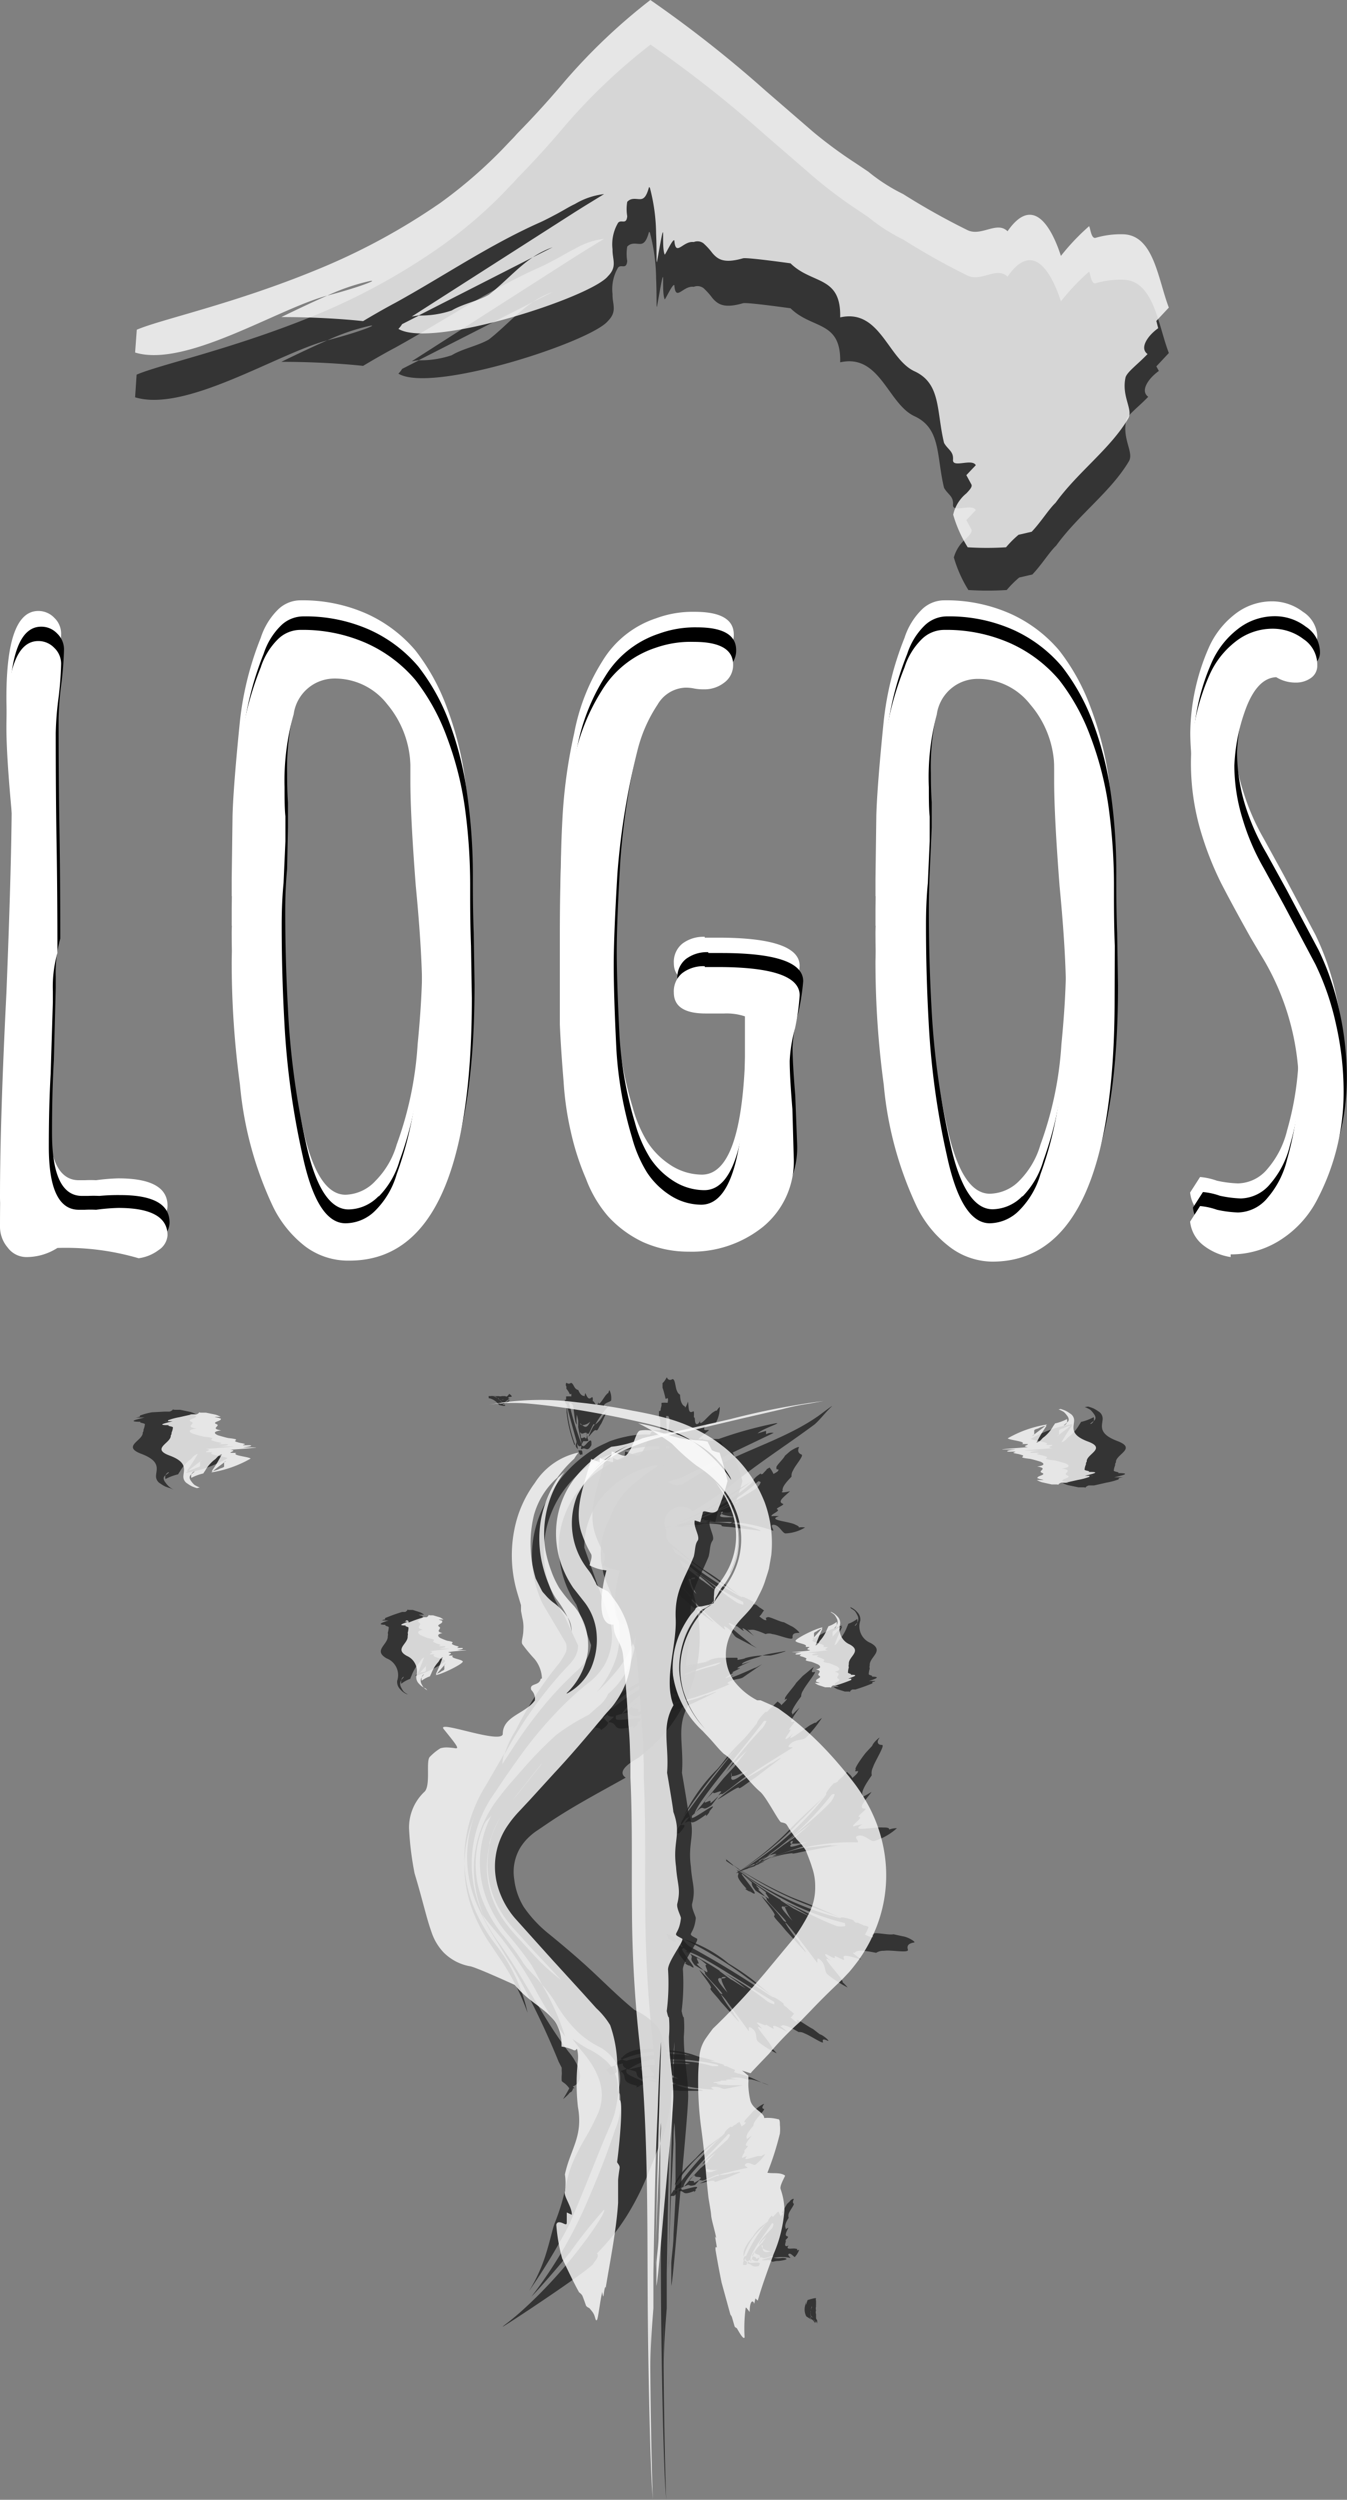 <svg xmlns="http://www.w3.org/2000/svg" viewBox="0 0 79.76 147.99"><rect x="0" y="0" width="79.76" height="147.99" fill="#808080" stroke="none"/><defs><style>.cls-1{opacity:0.8;}.cls-2{fill:#202020;}.cls-3{fill:#fff;}</style></defs><title>logoHeader</title><g id="Layer_2" data-name="Layer 2"><g id="Layer_1-2" data-name="Layer 1"><g class="cls-1"><path class="cls-2" d="M24.13,100.3a1.16,1.16,0,0,1-.23-.16,1.33,1.33,0,0,1-.14-.23.43.43,0,0,1,0-.45.33.33,0,0,1,.12-.19c.06,0,0,.05-.12.19a.58.58,0,0,0,0,.22,1.88,1.88,0,0,1,.53-.29,1.21,1.21,0,0,1,.07-.17,2.43,2.43,0,0,1,.42-.73c.1-.09.14-.28.33-.37a10.85,10.85,0,0,1-.45,1.08l.06,0c.15-.19.33-.38.5-.57a.21.21,0,0,1,.09-.1l-.09.1c0,.08,0,.17,0,.26S25,99,24.94,99a1.3,1.3,0,0,1-.28.13l-.07.08,0,0h0c.45-.07,1.87-.78,1.76-.9s-.62-.18-.67-.28.15-.06,0-.09l-.23,0c0-.07.31-.14,0-.19-.11,0,1.39-.14,1.11-.15-1,0-.28,0-.2-.1s-.4,0-.36-.07c.24-.07-.11-.09-.24-.18-.34-.12.27-.15-.37-.26-.07,0-.49-.19-.49-.19s-.39-.22.14-.32c-.53-.12,0-.28-.21-.41s.14-.18.19-.3-.07-.06,0-.08-.2-.06-.22-.1h.11l0,0s0,0,.06,0,.14,0,.14,0a1,1,0,0,0-.23-.14l-.44-.14h-.07l-.11,0h-.06c-.05,0-.08-.06-.07,0a.32.32,0,0,1-.14.12s0,0,0,0-.13,0-.12,0l-.06,0h0a10.46,10.46,0,0,0-1,.36.08.08,0,0,0,0,.09s-.14,0-.18.05a3.44,3.44,0,0,0,.38,0c-.23.08-.82.26-.17.26-.11.07.18.08.18.15a1.4,1.4,0,0,1-.06.33.3.3,0,0,1,0,.19l0,.07c-.05.46-.86.8-.06,1.25a1.06,1.06,0,0,1,.62,1.32.61.61,0,0,0,.18.51,1.05,1.05,0,0,0,.42.3Z"/></g><g class="cls-1"><path class="cls-2" d="M50.39,95.22a1.16,1.16,0,0,1,.23.16,1.32,1.32,0,0,1,.14.23.43.43,0,0,1,0,.45.33.33,0,0,1-.12.19c-.06,0,0-.05.12-.19a.59.59,0,0,0,0-.22,1.88,1.88,0,0,1-.53.29,1.21,1.21,0,0,1-.07.17,2.43,2.43,0,0,1-.42.73c-.1.09-.14.28-.33.37a10.85,10.85,0,0,1,.45-1.08l-.06,0c-.15.19-.33.38-.5.57a.21.21,0,0,1-.09.1l.09-.1c0-.08,0-.17,0-.26s.19-.12.22-.18a1.3,1.3,0,0,1,.28-.13l.07-.08,0,0h0c-.45.07-1.87.78-1.76.9s.62.18.67.28-.15.06,0,.09l.23,0c0,.07-.31.14,0,.19.11,0-1.39.14-1.11.15,1,0,.28,0,.2.1s.4,0,.36.07c-.24.07.11.09.24.18.34.12-.27.15.37.26.07,0,.49.19.49.19s.39.22-.14.32c.53.12,0,.28.21.41s-.14.18-.19.3.07.06,0,.08.2.06.22.1h-.11l0,0s0,0-.06,0-.14,0-.14,0a1,1,0,0,0,.23.14l.44.14h.07l.11,0h.06c.05,0,.08.06.07,0a.32.32,0,0,1,.14-.12s0,0,0,0,.13,0,.12,0l.06,0h0a10.48,10.48,0,0,0,1-.36.08.08,0,0,0,0-.09s.14,0,.18-.05a3.44,3.44,0,0,0-.38,0c.23-.08.82-.26.17-.26.11-.07-.18-.08-.18-.15a1.4,1.4,0,0,1,.06-.33.3.3,0,0,1,0-.19l0-.07c.05-.46.86-.8.06-1.25a1.06,1.06,0,0,1-.62-1.32.61.61,0,0,0-.18-.51,1.05,1.05,0,0,0-.42-.3Z"/></g><line class="cls-3" x1="10.29" y1="83.3" x2="10.29" y2="88.2"/><g class="cls-1"><path class="cls-2" d="M10.29,88.2A1.8,1.8,0,0,1,10,88a1.3,1.3,0,0,1-.2-.23c-.13-.16-.16-.33,0-.43a.33.33,0,0,1,.17-.18c.08,0,0,.05-.17.18a.39.39,0,0,0,0,.22,3.18,3.18,0,0,1,.75-.28,1,1,0,0,1,.1-.16,2.33,2.33,0,0,1,.6-.7c.14-.09.2-.27.46-.35a9.11,9.11,0,0,1-.64,1l.08,0c.21-.18.46-.36.7-.55a.25.25,0,0,1,.12-.09l-.12.09c0,.08,0,.16,0,.25s-.26.12-.32.17a2.25,2.25,0,0,1-.39.13L11,87.2l0,0h0a7.21,7.21,0,0,0,2.47-.87c-.07-.09-.87-.17-.95-.27s.21-.06,0-.09l-.32,0c-.06-.07.44-.13,0-.19-.16,0,2-.14,1.56-.15-1.44,0-.39,0-.27-.09s-.56,0-.5-.06c.34-.07-.15-.09-.33-.17-.47-.12.38-.15-.53-.25-.1,0-.7-.18-.7-.18s-.55-.21.2-.31c-.75-.12,0-.27-.3-.4s.2-.18.26-.29-.1-.05-.06-.07-.28-.06-.3-.09h.15l-.06,0s0,0,.08,0,.2,0,.2,0a1.68,1.68,0,0,0-.32-.13l-.62-.13h-.09l-.16,0h-.08c-.07,0-.11-.05-.1,0a.43.43,0,0,1-.19.11s0,0-.06,0-.18,0-.17,0l-.08,0h0L9,83.61a3.79,3.79,0,0,0-.65.17c-.06,0-.07.06-.07.09a1.45,1.45,0,0,1-.25.05c.12,0,.35,0,.53,0-.32.08-1.15.25-.23.25-.15.06.26.08.25.15a1,1,0,0,1-.08.31c0,.06,0,.12-.05.18l0,.06c-.07.44-1.22.77-.08,1.2s.9.89.87,1.27a.5.5,0,0,0,.26.49,1.9,1.9,0,0,0,.28.17,2.9,2.9,0,0,0,.32.11Z"/></g><line class="cls-3" x1="64.23" y1="88.2" x2="64.23" y2="83.3"/><g class="cls-1"><path class="cls-2" d="M64.23,83.3a1.8,1.8,0,0,1,.33.16,1.3,1.3,0,0,1,.2.23c.13.16.16.33,0,.43a.33.33,0,0,1-.17.18c-.08,0,0-.05.17-.18a.39.39,0,0,0,0-.22,3.18,3.18,0,0,1-.75.28,1,1,0,0,1-.1.16,2.33,2.33,0,0,1-.6.7c-.14.09-.2.27-.46.35a9.09,9.09,0,0,1,.64-1l-.08,0c-.21.18-.46.36-.7.55a.25.25,0,0,1-.12.09l.12-.09c0-.08,0-.16,0-.25s.26-.12.32-.17a2.26,2.26,0,0,1,.39-.13l.09-.08,0,0h0a7.21,7.21,0,0,0-2.47.87c.07.09.87.17.95.27s-.21.06,0,.09l.32,0c.06.07-.43.13,0,.19.16,0-2,.14-1.56.15,1.44,0,.39,0,.27.09s.56,0,.5.06c-.34.07.15.09.33.17.47.12-.38.15.53.25.1,0,.7.18.7.18s.55.21-.2.31c.75.12,0,.27.3.4s-.2.18-.26.29.1.05.06.07.28.06.3.09h-.15l.06,0s0,0-.08,0-.2,0-.2,0a1.68,1.68,0,0,0,.32.13l.62.13h.09l.16,0h.08c.07,0,.11.05.1,0a.43.43,0,0,1,.19-.11s0,0,.06,0,.18,0,.17,0l.08,0h0l.75-.17a3.79,3.79,0,0,0,.65-.17c.06,0,.07-.06.07-.09a1.45,1.45,0,0,1,.25-.05c-.12,0-.35,0-.53,0,.32-.08,1.15-.25.23-.25.15-.06-.26-.08-.25-.15a1,1,0,0,1,.08-.31c0-.06,0-.12.05-.18l0-.06c.07-.44,1.22-.77.08-1.2s-.9-.89-.87-1.27a.5.5,0,0,0-.26-.49,1.9,1.9,0,0,0-.28-.17,2.9,2.9,0,0,0-.32-.11Z"/></g><g class="cls-1"><path class="cls-2" d="M39.45,148c-.08-1.8-.19-7.9-.15-10.56,0-1,0-1.8,0-2.39s0,.65,0,2.39v2.78c0-1.35.11-2.64.18-3.57l0-2.07c.06-3.08.09-6.06.23-9.11.06-1.1.11-3.52.23-4.59q-.21,6.71-.35,13.43l0-.36q.11-3.53.29-7.06c0-.4,0-.8.06-1.22L40,126.89l0,3.2-.12,2.21c0,.57-.09,1.1-.13,1.65l0,1.05v.33h0c.1-.44.29-2.87.52-5.38s.47-5.1.48-5.83c0-1.17-.26-2.24-.26-3.55a6.32,6.32,0,0,0,0-1.14c-.05,0-.09-.2-.13-.37a13.21,13.21,0,0,0,.08-2.41c-.08-.47,1-1.78.83-1.88-.7-.37-.19-.1-.07-1.21,0-.13-.26-.57-.22-.84.23-.9,0-1.17-.07-2.21-.21-1.54.34-1.88-.16-3.25,0-.17-.37-2.31-.37-2.31.13-1.67-.36-2.71.38-4-.6-1.51.2-3.51.13-5.12s.5-2.28,1.07-3.68c.1-.4.06-.7.23-.94s-.27-.8-.17-1.2l.33.1.14-.54c0-.13.15-.1.26-.07s.45.13.63-.1a13.22,13.22,0,0,0,.58-1.72A17.14,17.14,0,0,0,43.4,86a1.43,1.43,0,0,1-.46-.15l-.25-.5c-.36-.1-.76-.07-1-.13-1,0-2-.7-3-.53-.28.07-.35,1-.83,1.47-.15.1-.48-.13-.85-.23,0,.57-.36.6-.71.37l0,.27-.49-.13c-.37,1.44-1.07,3-.54,4.45A6.42,6.42,0,0,0,35.79,92c.09.17-.07.54-.09.67a2.67,2.67,0,0,0,1,.3c-.28,1-.66,3.28.42,3.21,0,.84.49,1,.57,1.87.12,1.15.23,2.62.31,4.06.09.79.09,1.55.12,2.31l0,.83c.13,2.86.06,5.35.09,7.82a74.94,74.94,0,0,0,.43,7.71c.58,5.63.46,11.54.51,16.4s.16,8.65.24,10Z"/></g><g class="cls-1"><path class="cls-2" d="M48.23,84.33c-1.73,1.28-3.41,2.34-5,3.65a19.76,19.76,0,0,1-1.9,1.3c-.45.29-.33.14-.4.12a.83.83,0,0,0-.17-.11,1,1,0,0,0-1.11.18.92.92,0,0,0-.18,1.15,1.28,1.28,0,0,0,0,.4,3.85,3.85,0,0,0,.21.4c.18.29.39.61.56.94a9.65,9.65,0,0,1,1.19,4.47,8.69,8.69,0,0,1-1.15,4.45A8.8,8.8,0,0,1,39,103l-.37.37-.27.23-.52.44c-.35.2-1.4.79-.79,1.2-1.61.9-3.22,1.75-4.67,2.74l-.53.36a3.41,3.41,0,0,0-.4.3,3.13,3.13,0,0,0-.64.74,2.79,2.79,0,0,0-.36,1.88,4,4,0,0,0,.56,1.63,7.38,7.38,0,0,0,1.37,1.5c.91.74,1.79,1.48,2.63,2.26s1.6,1.55,2.56,2.34A4,4,0,0,1,39,120.07a8.82,8.82,0,0,1,.19,6.59l-.29.71-.2.52-.41,1a15.75,15.75,0,0,1-1,2,12.68,12.68,0,0,1-1.94,2.51c.15.21-.08.38-.24.65-.61.61-4.91,3.45-5.33,3.69-.06,0,.43-.32,1.09-.91a28,28,0,0,0,2.27-2.3c1.55-1.75,2.82-3.68,2.62-3.71a29,29,0,0,0-2,2.51c-1,1.24-2.09,2.44-2.29,2.63a25.86,25.86,0,0,0,3.42-5.9c.73-1.68,1.2-3,1.54-4a4,4,0,0,0,.31-1.86c0-.31-.09-.35-.13-.2s-.07.48-.19,1-.43,1.13-.73,1.87c-.61,1.49-1.32,3.31-2,4.86a36.54,36.54,0,0,1-2.37,3.91,9.54,9.54,0,0,0,1-2.18c.26-.82.42-1.61.54-1.88,1-2.55.31-2.46,1.85-5.1.16-.27.32-.57.48-.9l.24-.51a2.89,2.89,0,0,0,.13-.4,2.75,2.75,0,0,0-.07-1.52,4.51,4.51,0,0,0-.63-1.2c-.13-.19-.25-.33-.41-.53s-.4-.49-.55-.71c.22.15.58.4.91.58a4.07,4.07,0,0,1,.9.57,2.13,2.13,0,0,1,.85,2,2,2,0,0,0-.09-1.76,2.56,2.56,0,0,0-1-.93,5.3,5.3,0,0,1-1.28-.9,7.93,7.93,0,0,1-1.37-1.83,8.45,8.45,0,0,0-.72-.94c-.19-.38-.38-.74-.63-1.17-.44-.63-.89-1.21-1.37-1.77a7.39,7.39,0,0,1-1.28-2.12,6.07,6.07,0,0,1,.35-5.1c-.13.29-.38.38-.51.69a5.77,5.77,0,0,0-.06,4.54,7.84,7.84,0,0,0,1.12,1.92,18.16,18.16,0,0,1,1.21,1.63c.26.47.86.92,1.17,1.39a14.64,14.64,0,0,1,1.36,3.06,22,22,0,0,1-1.81-2.88,23.36,23.36,0,0,0-2-3c-.37-.43-.84-1-1.11-1.36a10.08,10.08,0,0,0,1,1.69c.31.43.6.87.89,1.33,1,1.58,2,3.5,3.23,5.11a3.55,3.55,0,0,1,.53.82,1.59,1.59,0,0,1,.15.55.64.64,0,0,1-.42.69l.1.11-.09,0a.39.39,0,0,1-.11.22s-.07,0-.15.12a3.12,3.12,0,0,1-.33.3c.32-.53.3-.51.37-.64-.25-.35-.45-.36-.45-.46a2,2,0,0,1,0-.3,1.18,1.18,0,0,0,0-.27c0-.06,0-.08,0-.19l-.18-.35a45.87,45.87,0,0,0-2.79-5.72c-.27-.38-.53-.87-.9-1.44a16,16,0,0,1-1-1.82,7.11,7.11,0,0,1-.39-5.31,7.61,7.61,0,0,1,.54-1.31c.2-.41.52-.85.65-1.11.35-.59.71-1.16,1.08-1.71a27.24,27.24,0,0,1,2.12-2.89c.39-.45.79-.89,1.21-1.3l.32-.31.18-.17a2.82,2.82,0,0,0,.3-.29A2.18,2.18,0,0,0,35,97.39L34.13,95a6.18,6.18,0,0,1-1-4.12,5.69,5.69,0,0,1,1.92-3.49,7,7,0,0,1,3.25-1.52,12,12,0,0,1,1.6-.14q.89-.09,1.75-.22l.6-.24-.31-.08.62,0a23.79,23.79,0,0,1,3.36-.93c.47-.06-.77.31-1.06.6l.5-.15,0,.2a.66.66,0,0,1,.45-.08L42.3,86.51l-1.74.86a2,2,0,0,1-.56.21,3.93,3.93,0,0,0-.42.15c.39.3.6.15.77.18l.43-.28.55-.33a6.76,6.76,0,0,1,1.1-.51c1.92-1,4.1-1.67,5.83-2.83.31-.2.63-.47,1-.72.12,0,.15,0,.11,0l-.1,0-.16.16C48.84,83.67,48.51,84.09,48.23,84.33ZM32.95,102.7a12.58,12.58,0,0,1,1.91-1.18l.58-.51a1.83,1.83,0,0,0,.57-.73,4.6,4.6,0,0,0,1.63-3.46,6,6,0,0,1-1,1.94,12.92,12.92,0,0,1-1.31,1.42,6,6,0,0,0,1.18-2.11,5.11,5.11,0,0,0,0-2.7A8.6,8.6,0,0,0,36,93.89c-.09-.24-.19-.47-.26-.7l-.14-.71a4.32,4.32,0,0,1,.52-2.62,4.5,4.5,0,0,1,1.6-2.17,7.9,7.9,0,0,1,1.43-1,5.59,5.59,0,0,0-3,1.41,4.66,4.66,0,0,0-1.55,3.53L36,95.56a3.59,3.59,0,0,1-.2,3,3.75,3.75,0,0,1-.87,1l-.27.21-.4.34c-.26.23-.52.47-.77.71A24.06,24.06,0,0,0,30.77,104c-.41.57-.82,1.15-1.21,1.74-.16.26-.49.69-.7,1.08a7.09,7.09,0,0,0-.19,6.66,7.12,7.12,0,0,1-.59-3.42,6.86,6.86,0,0,1,1.15-3.22c.15-.23.35-.47.49-.66l.43-.53.88-1A22.63,22.63,0,0,1,32.95,102.7ZM32.42,104c-.48.56-.93,1.13-1.38,1.71a19.6,19.6,0,0,0-1.34,1.83,5.66,5.66,0,0,0-.87,3.15,5.57,5.57,0,0,0,1,3,10.25,10.25,0,0,0,.91,1.1l.86.94a11.54,11.54,0,0,0,1.62,1.48l-1.78-1.9-.9-1a6.58,6.58,0,0,1-.86-1.11,5.36,5.36,0,0,1-.81-2.78,5.64,5.64,0,0,1,.8-2.91,5.79,5.79,0,0,0-.69,1.6c0,.2,0,.05.12-.37a6.4,6.4,0,0,1,1-1.83l1.92-2.41A3,3,0,0,1,32.42,104Z"/><path class="cls-2" d="M35.95,86.17a9.81,9.81,0,0,1,2.65-.55c.42,0,.79,0,1.18,0l1.27,0c-.72-.2-1.38-.5-2.21-.66a5.18,5.18,0,0,0-1.81.1,6.76,6.76,0,0,0-.94.27c-.29.14-.6.27-.89.44a7.67,7.67,0,0,0-2.79,3,6.6,6.6,0,0,0-.27,6.19l1.37,2.31a.93.93,0,0,1,0,.54,5.74,5.74,0,0,1-.37.62,21.28,21.28,0,0,0-2.6,4,5.87,5.87,0,0,0-.67,1.44A25,25,0,0,1,33.28,99l.49-.52a3.42,3.42,0,0,0,.24-.32,1.41,1.41,0,0,0,.22-.75l-.82-1.76a6.91,6.91,0,0,1-1.21-3.67A6.22,6.22,0,0,1,35.95,86.17Z"/><path class="cls-2" d="M29.64,116a14.11,14.11,0,0,1,1.6,3.16,10.09,10.09,0,0,0-1.43-3.4c-.11-.16-.22-.32-.34-.48l-.43-.58a10,10,0,0,1-.77-1.32,7.63,7.63,0,0,1-.77-3.06,7.51,7.51,0,0,0,.63,3.14,10,10,0,0,0,.75,1.41C29.23,115.39,29.43,115.69,29.64,116Z"/><path class="cls-2" d="M29.85,103.83l-.49.85-.58,1a8.44,8.44,0,0,0-.73,1.45,7.92,7.92,0,0,0-.55,3.19,7.56,7.56,0,0,1,.81-3.27,9.94,9.94,0,0,1,.85-1.38l.69-1C29.7,104.55,29.74,104.21,29.85,103.83Z"/></g><g class="cls-1"><path class="cls-2" d="M48.32,136.07a.16.16,0,0,0,0,.13c0,.06,0,.16,0,.24a.34.34,0,0,0,0,.11.42.42,0,0,0,0,.23s0,0,0,0a.31.31,0,0,0,0,.22s0,.07,0,.09,0,.1,0,.13l0,0c0,.07.05.1.07.16l0,.06h0a1,1,0,0,0,0,.12,1.43,1.43,0,0,0-.07-.16l0,.12c-.1-.19-.17-.21-.16-.2l.11.13,0,.08-.05-.07s0,0-.07-.08a.61.61,0,0,0-.14-.12s.1,0,.11.05-.09,0-.13-.09h0v0s-.1-.07-.13-.12,0,0,0,0,.07.06.1.11l0,0s0,0,0,.06a.6.6,0,0,1-.12-.08h0l0,0c.07,0,.18.08.2.13h0l0,0,0,0a2.12,2.12,0,0,1-.22-.14s0,0,0,0a.17.17,0,0,1-.11-.12.89.89,0,0,1,0-.67h0l0,0v0s0,0,0-.09,0,0,0,0v0l0,0,0,0,.05.15s0,0,0-.05,0,0,0,0,0-.13.05-.18l0-.05S48.33,136,48.32,136.07ZM48,137l0-.06v-.13a.19.19,0,0,0,0,.13c0-.07,0-.2.07-.33a.42.42,0,0,0,0-.09.09.09,0,0,0,0,0c-.08.3-.13.58,0,.74A.67.67,0,0,1,48,137Zm0,0,0,.07a.29.29,0,0,0,.15.15,1.78,1.78,0,0,1-.15-.15l0-.06Z"/><path class="cls-2" d="M47.91,136.6l.09-.17-.1.1c-.05.08,0,.12-.05.18a.36.36,0,0,0,.07.38l0,0A.56.56,0,0,1,47.91,136.6Z"/><path class="cls-2" d="M48.06,137.27l.07,0a.12.12,0,0,0,0-.05l-.08-.06A.16.16,0,0,0,48.06,137.27Z"/><path class="cls-2" d="M47.94,137.11v0a.23.23,0,0,0,.06.07.9.9,0,0,1,0-.1Z"/></g><g class="cls-1"><path class="cls-2" d="M47,130.2c-.07.14-.06.22,0,.26s-.24.41-.3.6a.46.46,0,0,0,0,.24c-.16.24-.24.45-.19.58s-.08.12.18,0c-.12.23-.25.47-.08.51s-.14.21-.09.25-.09.26,0,.32.17-.06.16,0c-.18.25.22.13.4.16s.11,0,.12.07.08,0,.12,0a1.13,1.13,0,0,1-.26.43c-.05,0-.24-.26-.35-.19s.11.21.09.24a2.44,2.44,0,0,0-1,0,1.65,1.65,0,0,0,.54,0s.19,0,.23.06-.48.13-.51.12c-.21,0-.33.1-.39,0s-.44,0-.57-.05c.21-.08.66-.24.65-.16.13-.24-.57.17-.61,0H45l0-.09c-.06-.1-.3-.08-.3-.21s-.11.09-.12.1c-.15.21.17.11.18.23s.18-.05.19,0-.05.13-.09.2c-.2,0-.23-.06-.32-.11a1.35,1.35,0,0,0-.24.09.24.24,0,0,0,.07.1c.17.06.8-.11.57.15h0l0,0s0,0,0,.1l0-.05c-.46.11-.39-.12-.65-.14-.08,0,.08-.15,0-.14s-.22-.11-.12-.29a8.13,8.13,0,0,1,1.32-2.09l0,0-.08.06.08-.07s0-.1.15-.25,0,0,.14,0l0,0L46,131s0,0,.09-.08a2,2,0,0,1,.12.28c.17-.12.13-.13.15-.16s-.1,0-.05-.08.22-.34.29-.48l.17-.16C46.83,130.22,47,130.13,47,130.2ZM44.91,133l.23-.24,0,0s0,0,0,0l.22-.32a1.69,1.69,0,0,0-.41.46c-.05-.17.45-.65.78-1a.73.73,0,0,0,.07-.22s0-.06-.08-.07c-.56.85-1.42,1.87-1.27,2.29C44.61,133.46,44.69,133.25,44.91,133Zm.19-.06a.23.23,0,0,0,.06.16c0,.16.1.31.49.18a1,1,0,0,1-.49-.18c0,.14,0,0,0-.15A0,0,0,0,1,45.1,132.9Z"/><path class="cls-2" d="M45,132l.53-.54-.5.39a2.92,2.92,0,0,0-.45.56c-.48.56-.6.91-.54,1.16,0,0,0,.05,0,0A3.66,3.66,0,0,1,45,132Z"/><path class="cls-2" d="M44,134.09c.08,0,.15,0,.18,0s.07-.15.05-.19a.6.6,0,0,1-.17-.11C44,133.94,44,134,44,134.09Z"/><path class="cls-2" d="M44.05,133.61v.05a.17.17,0,0,0,0,.18l.21-.35A.88.88,0,0,1,44.05,133.61Z"/></g><g class="cls-1"><path class="cls-2" d="M45.23,124.58c-.12.17-.11.25,0,.27s-.4.51-.52.73a.49.49,0,0,0-.1.27c-.28.31-.45.58-.4.71s-.15.16.3-.12c-.24.3-.5.62-.23.6.07,0-.27.3-.2.32s-.22.34-.12.39a1.79,1.79,0,0,1,.28-.11c-.37.37.34.06.65,0,.09,0,.2,0,.2,0a.74.74,0,0,1,.22-.11,2.62,2.62,0,0,1-.58.62c-.11.08-.36-.19-.56-.06s.13.2.09.25c-.61.12-1,.23-1.3.3a1.14,1.14,0,0,0-.38.13,3.3,3.3,0,0,0,.88-.16c0,.06.32-.08.38,0-.18.05-.87.37-.91.37-.35.09-.6.26-.63.15s-.68.11-.86.13c.36-.17,1.13-.53,1.09-.43.3-.35-1,.41-1,.24,0,0-.06,0-.14,0l.11-.13c0-.11-.41,0-.35-.18,0,0-.2.14-.22.17-.32.31.2.1.16.24s.29-.12.3-.1-.14.18-.23.28c-.32.1-.31,0-.42,0a3.77,3.77,0,0,0-.4.18.15.15,0,0,0,.05.11c.2,0,1.25-.39.76,0l.07,0,0,0s0,0-.11.14v-.07c-.75.3-.52,0-.88,0-.13,0,.2-.23.07-.19-.28.06-.26-.08,0-.34a24.19,24.19,0,0,1,2.61-2.88h0l-.14.1.13-.1s0-.12.26-.32,0,0,.21-.07l.05-.06.21-.12c-.05,0,.07-.06.15-.11a1.24,1.24,0,0,1,.13.27c.27-.18.21-.18.25-.22s-.15,0-.07-.07c-.09,0,.38-.44.49-.6l.28-.22C45,124.66,45.31,124.49,45.23,124.58Zm-3.71,3.75.42-.36,0-.06s0,0,0,0l.43-.45a4.53,4.53,0,0,0-.76.67c0-.19.88-.92,1.46-1.46a1.08,1.08,0,0,0,.16-.27s0-.05-.11-.06c-1,1.11-2.63,2.61-2.65,3.14C40.86,129.06,41.09,128.76,41.51,128.33Zm.3-.12a.16.16,0,0,0,0,.17c0,.18,0,.36.69.06a1.15,1.15,0,0,1-.69-.06c0,.16,0,0,0-.17C41.82,128.23,41.82,128.22,41.81,128.21Z"/><path class="cls-2" d="M41.92,127.17l.9-.77L42,127a7.3,7.3,0,0,0-.81.78c-.88.81-1.2,1.29-1.23,1.59,0,0,0,.08,0,0A9.89,9.89,0,0,1,41.92,127.17Z"/><path class="cls-2" d="M39.69,130c.11,0,.21,0,.22,0,.18-.16.19-.22.18-.27a.41.41,0,0,1-.18-.1C39.77,129.85,39.68,130,39.69,130Z"/><path class="cls-2" d="M40,129.4l0,.07c-.07.11-.07.18,0,.23l.47-.51A2.47,2.47,0,0,1,40,129.4Z"/></g><g class="cls-1"><path class="cls-2" d="M45.64,123.5c-.21-.1-.24-.11-.13-.06s-.7-.28-1-.33a1,1,0,0,0-.28,0,1.82,1.82,0,0,0-.89-.1c-.07,0-.27,0,.4.11-.45-.05-1,0-.65.05.06,0-.5,0-.44,0,.22.06-.48.07-.4.14l.4,0c-.68.07.36.14.77.14.11,0,.26,0,.23,0l.34,0-1.07.22c-.18,0-.32-.15-.65-.13s0,.15,0,.17a12.27,12.27,0,0,1-1.74-.22,2.08,2.08,0,0,0-.52-.08,3.2,3.2,0,0,0,1.13.27c-.05,0,.44,0,.48.1-.25,0-1.28,0-1.34,0-.47-.07-.88,0-.84-.19s-.85-.33-1.05-.47a7.75,7.75,0,0,1,1.52.29c.59-.15-1.38-.2-1.23-.41,0,0-.07,0-.17-.08l.22-.06c.05-.16-.41-.36-.2-.51,0,0-.32,0-.36,0-.6.08.1.31-.05.45s.4.1.4.13-.3.1-.47.16c-.42-.14-.31-.3-.39-.45a4.46,4.46,0,0,0-.56-.15.34.34,0,0,0,0,.21c.15.29,1.63.6.77.76l.1,0h-.07s0,.07-.23.11l.05-.09c-1.06-.23-.53-.53-.92-.83-.16-.08.4-.13.25-.21-.33-.22-.16-.41.3-.51a8.69,8.69,0,0,1,5,.09l0,0L42,122l.2.06s.11,0,.49.12,0,0,.24.14l.09,0,.28.13.22.09s0,.09-.07.12a2,2,0,0,0,.39.13c-.08,0-.15-.09,0,0a4.92,4.92,0,0,1,.86.31l.4.19C45.35,123.34,45.77,123.57,45.64,123.5Zm-6.4-1.31c.2,0,.47,0,.73,0h.1c.06,0,0,0,0,0,.26,0,.53,0,.8,0a4.85,4.85,0,0,0-1.31-.12,6.5,6.5,0,0,1,2.62.25l.36,0s0,0-.05-.09a13.13,13.13,0,0,0-3.1-.33,3.15,3.15,0,0,0-2.17.62A10.33,10.33,0,0,1,39.24,122.19Zm.4.14a.19.19,0,0,0-.12.19c-.17.16-.29.39.67.55-.33-.16-.64-.37-.67-.55-.15.15,0,0,.15-.16C39.63,122.35,39.63,122.34,39.64,122.33Z"/><path class="cls-2" d="M40.7,121.65c.51.12.94.23,1.45.39-.44-.17-.86-.31-1.21-.43a6.05,6.05,0,0,0-1.42-.24c-1.53-.21-2.34,0-2.68.44-.06,0-.12.05,0,.11A5.91,5.91,0,0,1,40.7,121.65Z"/><path class="cls-2" d="M35.9,122.57c.11.1.23.2.2.28.32-.06.4-.15.43-.23a.81.81,0,0,1-.08-.35C36.17,122.35,35.94,122.45,35.9,122.57Z"/><path class="cls-2" d="M36.82,121.92l-.11.05a.37.37,0,0,0-.26.29c.3-.08.65-.14.94-.21A2.23,2.23,0,0,1,36.82,121.92Z"/></g><g class="cls-1"><path class="cls-2" d="M49,120.81c-.25-.12-.32-.08-.27.08s-.78-.4-1.09-.51a.61.61,0,0,0-.35-.08c-.51-.3-.9-.47-1-.38s-.27-.16.33.37c-.48-.25-1-.55-.8-.2,0,.09-.51-.31-.48-.21s-.53-.24-.52-.11a4.51,4.51,0,0,1,.32.35c-.67-.45.17.46.45.88.07.12.18.27.12.27a2,2,0,0,1,.28.29,5.72,5.72,0,0,1-1.11-.7c-.17-.14,0-.52-.34-.77s-.13.2-.22.14c-.57-.81-1-1.35-1.24-1.69a2.78,2.78,0,0,0-.4-.48,7,7,0,0,0,.77,1.13c-.08,0,.32.42.29.5l-1.06-1.18c-.34-.45-.71-.76-.59-.81s-.56-.86-.68-1.08A9.42,9.42,0,0,1,42.64,118c.61.37-1.1-1.21-.88-1.2a.6.6,0,0,0-.12-.17l.22.13c.12-.05-.23-.51,0-.44,0,0-.29-.24-.33-.27-.58-.39,0,.24-.21.2s.32.36.31.37-.31-.17-.49-.28c-.31-.39-.16-.39-.18-.52s-.31-.33-.46-.49a.12.12,0,0,0-.11.06c0,.24,1.22,1.54.39.93l.08.09-.07-.05s-.05,0-.25-.14h.09c-.82-.94-.24-.63-.5-1.07-.12-.15.4.24.29.09-.23-.34,0-.31.42,0,1.37.75,2.88,1.63,4.9,3a.09.09,0,0,1,0,0l-.19-.16.19.14s.14,0,.51.28,0,0,.2.25l.1.06.26.24c-.05-.06.11.08.21.17-.08.06-.11.17-.21.21.36.31.32.24.39.28s-.11-.19,0-.1c0-.12.69.4.94.51l.4.31C48.81,120.51,49.19,120.9,49,120.81Zm-6.41-4.13.68.5.1.05c.05,0,.05,0,0,0l.78.49a10.23,10.23,0,0,0-1.24-.89,17.32,17.32,0,0,1,2.55,1.67,1.79,1.79,0,0,0,.39.16s0-.07,0-.14c-1.8-1.06-4.57-3-5.27-3C41.38,115.92,41.87,116.18,42.64,116.69Zm.33.36c-.11,0-.17,0-.19.06-.23,0-.43,0,.35.87-.21-.37-.4-.72-.35-.87-.2,0,0,.06.2,0C42.95,117.07,43,117.06,43,117.05Z"/><path class="cls-2" d="M44.25,117.1l1.4,1-1.14-.94a15.94,15.94,0,0,0-1.37-.92,7.64,7.64,0,0,0-2.64-1.44c-.05,0-.12-.06,0,0A23.78,23.78,0,0,1,44.25,117.1Z"/><path class="cls-2" d="M39.45,114.48c.07.13.15.25.1.26.3.22.4.24.45.23s0-.17,0-.22A1.59,1.59,0,0,0,39.45,114.48Z"/><path class="cls-2" d="M40.46,114.86l-.12-.06c-.18-.09-.27-.09-.31,0l.91.57A5.62,5.62,0,0,1,40.46,114.86Z"/></g><g class="cls-1"><path class="cls-2" d="M54.11,115c-.33.06-.42.19-.35.42s-1,0-1.42.07a.77.77,0,0,0-.46.12c-.65-.13-1.13-.2-1.27,0-.08,0-.32-.12.38.39-.6-.15-1.21-.4-1,0,0,.12-.59-.29-.57-.17.13.29-.57-.26-.56-.12s.4.42.35.39c-.73-.5.2.5.53.95.08.13.2.29.14.29a2.46,2.46,0,0,1,.31.32,6.78,6.78,0,0,1-1.2-.78c-.18-.16-.08-.55-.4-.84s-.12.2-.22.14c-2.63-3.53-2-2.38-1-1.14-.08,0,.36.45.34.54l-1.19-1.3c-.38-.49-.79-.83-.66-.88s-.63-.92-.77-1.16a11.29,11.29,0,0,1,1.32,1.48c.66.41-1.22-1.32-1-1.29a.7.7,0,0,0-.14-.18l.24.15c.1,0-.34-.46-.11-.34l-.37-.28c-.61-.45.08.17-.1.08s.37.37.35.39-.34-.19-.53-.32c-.35-.42-.18-.42-.25-.5l-.54-.49s-.06,0-.05,0c.09.2,1.36,1.65.46,1l.09.1-.07-.06s-.05,0-.27-.16h.09c-.92-1-.26-.69-.58-1.11-.15-.14.39.32.24.18-.32-.3-.17-.18.29.15a18.28,18.28,0,0,0,5.61,2.53.11.11,0,0,1,0,0l-.24-.1.24.08c0-.06.15-.06.63.08.29.1,0,0,.28.2l.12,0,.35.16c-.07,0,.14,0,.28.09a1.7,1.7,0,0,1-.22.45c.47.22.42.14.5.15-.07-.1-.15-.2,0-.17,0-.17.89.07,1.2,0l.54.12C53.78,114.67,54.3,115,54.11,115Zm-7.88-2.49L47,113l.11.05c.06,0,.06,0,0,0,.29.15.6.3.9.43-.67-.37-1.24-.72-1.45-.8.2,0,1.84.93,3,1.35a1.41,1.41,0,0,0,.47,0c.05,0,0-.1,0-.18a15,15,0,0,1-3.62-1.4c-1.13-.59-2-1.21-2.28-1.38A18.66,18.66,0,0,0,46.22,112.47Zm.4.35c-.11,0-.16,0-.17,0-.22,0-.38-.05.47.86a3.29,3.29,0,0,1-.47-.86c-.19,0,0,.06.19,0C46.61,112.83,46.62,112.82,46.62,112.82Z"/><path class="cls-2" d="M47.91,112.81c.6.25,1.12.44,1.75.67l-1.47-.64c-1-.41-1.06-.4-1.65-.67a22.87,22.87,0,0,1-2.81-1.54c-.05,0-.12-.09,0,0A19.34,19.34,0,0,0,47.91,112.81Z"/><path class="cls-2" d="M42.91,110l.09.08c0,.05,0,.09,0,.09.34.24.43.28.45.31l-.08-.1Z"/><path class="cls-2" d="M43.72,110.63l-.11-.08-.24-.17c.29.23.64.51.93.71Z"/></g><g class="cls-1"><path class="cls-2" d="M52.06,102.91c-.18.23-.06.4.16.39s-.41.95-.53,1.33a.74.74,0,0,0-.07.47c-.39.56-.65,1-.54,1.19-.06.07-.24.26.53-.21-.37.51-.87,1-.37,1,.13,0-.51.45-.39.48.34,0-.46.5-.32.57a3.55,3.55,0,0,1,.53-.13c-.79.49.6.15,1.22.19.17,0,.39,0,.37.12a1.39,1.39,0,0,1,.46-.08,3.51,3.51,0,0,1-1.34.76c-.24.06-.59-.45-1-.3-.24.08.14.32,0,.38a11.83,11.83,0,0,0-2.44.17,3.5,3.5,0,0,0-.7.16s.73-.09,1.56-.17c-.07.06.61,0,.68,0-.35,0-1.75.29-1.82.3-.64.09-1.17.27-1.13.18a6,6,0,0,0-1.38.32,11,11,0,0,1,2-.63c.71-.4-1.79.56-1.61.44l-.22.07.26-.14c0-.09-.56.16-.35,0l-.42.24c-.69.39.17,0,0,.1s.51-.2.51-.2a4,4,0,0,1-.57.29,1.64,1.64,0,0,1-.52.16l-.68.32,0,0c.18-.11,2.06-.78,1-.34l.13,0-.09,0-.3.12.07,0c-.66.22-.87.31-.83.29l-.09,0h0l.1-.05-.19.1.49-.28a18.79,18.79,0,0,0,4.72-4.3h0l-.2.19.18-.19c-.05,0,0-.16.35-.55.22-.23,0,0,.31-.19l.07-.1.3-.26c-.07.05.1-.12.2-.22.1.12.25.2.31.36.4-.35.3-.33.35-.41-.13,0-.25.06-.14-.09-.16,0,.43-.81.59-1l.38-.41C51.7,103.15,52.17,102.76,52.06,102.91Zm-5.69,6.33.79-.54.1-.09c.06,0,0,0,0,0,.26-.22.53-.45.78-.68-.63.49-1.19.9-1.36,1.06.09-.18,1.64-1.38,2.52-2.32a1.5,1.5,0,0,0,.22-.42c0-.06-.08-.06-.18,0a17.74,17.74,0,0,1-5.1,4.45A16.2,16.2,0,0,0,46.37,109.24Zm.49-.25c-.07.09-.09.14,0,.16-.12.19-.22.32,1-.12a3.65,3.65,0,0,1-1,.12c-.11.16.07,0,.09-.17C46.87,109,46.86,109,46.86,109Z"/><path class="cls-2" d="M47.39,107.79c.48-.46.88-.88,1.35-1.38l-1.21,1.13c-.78.74-.81.84-1.31,1.3a18.22,18.22,0,0,1-2.63,2.05c-.07,0-.07,0,0,0A18.22,18.22,0,0,0,47.39,107.79Z"/><path class="cls-2" d="M43.72,110.82l.05,0-.05,0-.08,0Z"/><path class="cls-2" d="M43.58,110.88h0l.08,0h0l.11-.06.53-.3Z"/></g><g class="cls-1"><path class="cls-2" d="M48.17,98.72c-.15.25-.12.32.06.26s-.52.78-.67,1.09a.61.61,0,0,0-.12.36c-.39.52-.63.92-.54,1s-.21.27.45-.34c-.34.49-.74,1-.32.82.11,0-.41.53-.3.5.29-.14-.34.55-.2.54s.48-.38.44-.33c-.6.71.54-.18,1-.49.15-.07.33-.19.33-.13a2.79,2.79,0,0,1,.37-.3,7.37,7.37,0,0,1-.95,1.17c-.18.18-.59.06-.92.37s.2.14.12.23c-4,2.46-2.69,1.86-1.29.93,0,.08.51-.34.6-.31l-1.48,1.13c-.55.36-1,.75-1,.62s-1,.57-1.27.7a12.45,12.45,0,0,1,1.67-1.25c.51-.65-1.5,1.16-1.43.9a.75.75,0,0,0-.2.12l.18-.23c0-.13-.57.22-.45,0,0,0-.3.3-.34.35-.52.61.24,0,.16.24s.44-.33.45-.32-.24.33-.39.52c-.47.32-.43.15-.57.16s-.41.32-.59.47c0,.06,0,.11,0,.13.24,0,1.85-1.25,1-.37l.11-.08-.07.07s0,.06-.2.27l0-.1c-1.15.85-.7.23-1.2.47-.18.12.34-.43.16-.31-.4.23-.32,0,.06-.47,1.06-1.46,2.25-3,4-5.09h0l-.19.19.18-.19s0-.14.36-.52,0,0,.29-.2l.08-.1.29-.26c-.07.05.1-.11.21-.21.06.08.18.11.21.22.39-.37.3-.33.35-.39-.11.05-.22.11-.11,0-.14,0,.51-.7.65-.94l.38-.4C47.81,99,48.28,98.58,48.17,98.72Zm-5.32,6.55.65-.7.07-.11c0-.06,0-.06,0,0l.65-.81A13.13,13.13,0,0,0,43,104.91a22.19,22.19,0,0,1,2.17-2.63,2,2,0,0,0,.22-.4s-.07,0-.15,0c-1.37,1.83-3.91,4.71-4.12,5.5Zm.44-.33c0,.11,0,.18,0,.2,0,.25,0,.47,1-.34-.43.21-.84.4-1,.34,0,.22.07,0,0-.22C43.3,105,43.3,105,43.29,104.94Z"/><path class="cls-2" d="M43.56,103.57l1.28-1.42-1.16,1.16c-.74.77-.74.89-1.19,1.41a10.27,10.27,0,0,0-2,2.78c0,.06-.09.13,0,0A32.42,32.42,0,0,1,43.56,103.57Z"/><path class="cls-2" d="M39.91,108.64c.14-.07.29-.14.28-.08.3-.32.34-.43.34-.49s-.17,0-.21-.05A2.28,2.28,0,0,0,39.91,108.64Z"/><path class="cls-2" d="M40.54,107.54l-.08.13c-.13.2-.16.3-.12.35l.78-1A7.17,7.17,0,0,1,40.54,107.54Z"/></g><g class="cls-1"><path class="cls-2" d="M46.53,97.75c-.26,0-.28,0-.12,0s-.86.14-1.16.23a1.14,1.14,0,0,0-.3.11c-.58.16-1,.33-1,.4s-.3.12.51-.13c-.51.2-1.07.48-.65.39.09,0-.55.28-.46.27.29-.07-.49.32-.37.33l.48-.19c-.73.43.5-.09,1-.32.14-.06.32-.14.29-.11l.38-.21-1.13.78c-.2.13-.48.07-.85.27-.21.12.13.1,0,.16a20.52,20.52,0,0,1-2.15.8,3.74,3.74,0,0,0-.67.23,5.59,5.59,0,0,0,1.47-.41c0,.07.53-.21.61-.18-.29.14-1.49.73-1.59.75-.61.21-1.08.48-1.1.33s-1.15.19-1.45.18a13.36,13.36,0,0,1,1.94-.61c.63-.47-1.74.62-1.64.34a.57.57,0,0,0-.24,0l.23-.17c0-.17-.65-.09-.47-.34,0,0-.38.16-.43.19-.66.41.27.21.14.42s.52-.14.53-.11-.3.26-.49.41c-.56.11-.49-.1-.65-.18a7.25,7.25,0,0,0-.71.18.31.31,0,0,0,0,.22c.29.18,2.17-.39,1.2.25l.13,0-.08.05s0,.08-.23.24l0-.12c-1.35.39-.83-.19-1.41-.24-.22,0,.42-.35.2-.33-.48,0-.37-.27.13-.62a14,14,0,0,1,5.58-2.66h0l-.25,0,.24-.05s.1-.09.57-.16c.3,0,0,0,.33,0l.11,0,.37,0,.28,0s.06.08,0,.13a2.73,2.73,0,0,0,.49-.1c-.11,0-.22,0-.05,0a4.44,4.44,0,0,1,1-.16l.52,0A5.86,5.86,0,0,0,46.53,97.75ZM39,100.06c.23-.11.54-.24.84-.36l.11-.07c.06,0,0,0,0,0,.29-.15.6-.29.9-.42a7.72,7.72,0,0,0-1.53.62,10.16,10.16,0,0,1,3-1.22,3.33,3.33,0,0,0,.38-.18s0,0-.12,0A21.07,21.07,0,0,0,39,99.75a4.87,4.87,0,0,0-2.21,1.75A17.32,17.32,0,0,1,39,100.06Zm.52-.1c-.08.1-.08.17,0,.23-.11.23-.14.5,1.05.1-.47,0-.93,0-1.05-.1-.1.22.07,0,.09-.22C39.49,100,39.48,100,39.48,100Z"/><path class="cls-2" d="M40.27,98.8c.61-.17,1.13-.31,1.76-.45-.57.1-1.09.2-1.53.29a9.26,9.26,0,0,0-1.67.57c-1.78.65-2.59,1.33-2.82,1.86-.06,0-.12.11,0,.1A9.56,9.56,0,0,1,40.27,98.8Z"/><path class="cls-2" d="M35.25,102.28c.17,0,.34.05.34.14.36-.24.41-.36.42-.45a.7.7,0,0,1-.24-.27C35.47,101.93,35.26,102.14,35.25,102.28Z"/><path class="cls-2" d="M36,101.18l-.11.11c-.17.17-.22.3-.18.41.3-.24.7-.5,1-.71A3.61,3.61,0,0,1,36,101.18Z"/></g><g class="cls-1"><path class="cls-2" d="M47.29,96.67c-.28,0-.38.07-.36.28s-.86-.18-1.2-.21a.58.58,0,0,0-.4,0,4.34,4.34,0,0,0-.68-.25,1,1,0,0,0-.24,0s-.07,0-.09,0-.23-.19.33.37c-.39-.32-.87-.66-.61-.33,0,.08-.47-.34-.43-.26s-.49-.27-.45-.16.42.35.37.32c-.69-.43.29.39.71.71.11.09.26.21.22.2l.35.23-1.18-.62c-.2-.11-.26-.38-.6-.6s0,.15-.14.11A18.07,18.07,0,0,1,41.29,95a3.11,3.11,0,0,0-.47-.45,4.6,4.6,0,0,0,1,1.05c-.08,0,.41.36.42.44-.25-.19-1.28-.95-1.33-1-.42-.41-.85-.68-.71-.77s-.62-.87-.72-1.12c.44.44,1.46,1.36,1.3,1.33.67.32-1.23-1.16-.93-1.21,0,0,0-.09-.12-.18l.25.11c.15-.08-.17-.57.12-.53,0,0-.29-.24-.34-.27-.63-.37-.09.3-.33.29s.32.37.3.39-.35-.14-.56-.22c-.31-.41-.11-.45-.09-.61a6.11,6.11,0,0,0-.44-.51.31.31,0,0,0-.18.12c0,.32,1.18,1.62.24,1.1l.09.09-.07,0s-.06,0-.3-.08l.11,0c-.89-1-.14-.77-.33-1.27-.1-.17.47.2.37,0-.17-.39.1-.41.6-.15a12.34,12.34,0,0,1,1.15.58l1,.79a23.8,23.8,0,0,0,2.61,1.65.11.11,0,0,1,0,0l-.19-.14.19.12c0-.05.15,0,.53.2s0,0,.2.24l.1,0,.26.21c-.05-.06.11.07.22.14-.1.11-.15.26-.28.35.36.29.33.2.4.23s-.09-.21.06-.15c0-.16.74.25,1,.27l.42.22C47.06,96.35,47.45,96.71,47.29,96.67ZM40.86,93c.19.14.43.34.66.53l.1.06c.05,0,.06,0,0,0l.73.54a8.91,8.91,0,0,0-1.15-1c.23,0,1.47,1.14,2.42,1.73A1.21,1.21,0,0,0,44,95c.05,0,0-.09,0-.17a14.94,14.94,0,0,1-2.92-1.9,4.54,4.54,0,0,0-2.42-1.08A16.86,16.86,0,0,1,40.86,93Zm.29.39c-.12,0-.19,0-.22.07-.25,0-.51.09.31.91-.23-.37-.4-.75-.31-.91-.23,0,0,.07.23,0C41.14,93.43,41.14,93.42,41.15,93.41Z"/><path class="cls-2" d="M42.42,93.52c.47.34.89.61,1.38.93l-1.14-.86c-.75-.55-.85-.55-1.32-.9-1.4-1-1.88-1.75-2.55-1.62-.06,0-.15-.05-.08.07a3.92,3.92,0,0,1,1.62.85C40.85,92.4,41.5,92.89,42.42,93.52Z"/><path class="cls-2" d="M37.42,90.92c0,.15.09.3,0,.34.35.19.49.18.57.15a.59.59,0,0,1,.15-.3A1.26,1.26,0,0,0,37.42,90.92Z"/><path class="cls-2" d="M38.72,91.13l-.14,0c-.22-.07-.35,0-.43,0,.34.15.72.36,1,.52A3.15,3.15,0,0,1,38.72,91.13Z"/></g><g class="cls-1"><path class="cls-2" d="M47.3,85.7c-.09.23,0,.35.16.41s-.38.65-.5.94a.58.58,0,0,0-.09.37c-.35.36-.59.65-.52.86-.05,0-.22.16.43,0-.34.33-.79.62-.41.75.09.07-.45.25-.36.32.26.09-.42.31-.32.41a2.46,2.46,0,0,1,.43,0c-.68.23.44.29.91.47.13.07.3.12.27.2a1,1,0,0,1,.37,0,2.46,2.46,0,0,1-1.15.35c-.2,0-.38-.53-.74-.51-.2,0,.06.32,0,.35a9.81,9.81,0,0,0-1.89-.46,2.07,2.07,0,0,0-.55,0s.54.13,1.19.27c-.06,0,.47.11.51.21-.28-.07-1.39-.17-1.44-.19-.49-.09-.92-.05-.87-.14s-.87-.12-1.08-.13a6.58,6.58,0,0,1,1.58,0c.6-.18-1.43,0-1.28-.07h-.18l.22-.06c0-.08-.46,0-.26-.14l-.36.1c-.59.17.14.06,0,.14s.41,0,.41,0a2,2,0,0,1-.47.13c-.43,0-.33,0-.42,0l-.57.09s0,0,0,0,1.68-.09.78,0h0s0,0-.24,0l.06,0a6.7,6.7,0,0,1-.93,0c-.16,0,.4-.09.24-.07-.34,0-.16,0,.27-.14a12.91,12.91,0,0,0,4.11-2.46l0,0-.17.1.15-.11s0-.14.31-.36,0,0,.26-.07l.06-.07L45.4,87c-.06,0,.09-.07.17-.12a1.75,1.75,0,0,1,.23.38c.34-.18.26-.19.3-.24s-.2,0-.11-.11c-.13-.07.4-.52.49-.73l.3-.26C47,85.76,47.37,85.59,47.3,85.7Zm-4.93,3.83.67-.26.09-.05s0,0,0,0c.23-.12.46-.25.68-.38-.54.25-1,.45-1.17.55.1-.15,1.42-.76,2.19-1.32a1,1,0,0,0,.21-.3c0-.05-.06-.07-.14-.08a10.41,10.41,0,0,1-2.46,1.69,17.87,17.87,0,0,1-2,.84A12.12,12.12,0,0,0,42.36,89.54Zm.41-.07c-.07.06-.09.11-.06.15-.13.15-.22.26.77.2-.36-.07-.71-.11-.77-.2-.12.13.05,0,.1-.14C42.77,89.48,42.77,89.47,42.77,89.46Z"/><path class="cls-2" d="M43.32,88.5c.42-.26.76-.5,1.16-.79l-1,.6c-.67.4-.7.49-1.14.75A19.36,19.36,0,0,1,40,90.21c-.05,0-.12,0,0,0A13.86,13.86,0,0,0,43.32,88.5Z"/><path class="cls-2" d="M39.1,90.45l.2,0a2.92,2.92,0,0,0,.44-.08h-.09Z"/><path class="cls-2" d="M40,90.22l-.11,0-.26.08c.3-.07.65-.16.92-.25Z"/></g><g class="cls-1"><path class="cls-2" d="M39.5,81.56a.19.19,0,0,0,.3.09c.19-.06.18.51.29.7a.4.4,0,0,0,.18.22c0,.37.12.64.29.69,0,.05,0,.2.18-.28.05.35,0,.76.31.57.09,0,0,.4.06.37s0,.41.16.39.21-.31.2-.27c-.13.55.4-.16.72-.41.1-.06.21-.15.25-.11a.81.81,0,0,1,.18-.23,1.93,1.93,0,0,1-.22.92c-.08.14-.55,0-.68.29s.27.1.25.18a11,11,0,0,0-1.16,1.05c-.21.22-.28.33-.28.34a5.25,5.25,0,0,0,.74-.66c0,.06.28-.27.38-.25-.17.16-.71.86-.75.89-.29.29-.44.6-.51.5s-.51.48-.63.6c.21-.35.72-1.13.72-1,.11-.5-.65.93-.68.76,0,0,0,0-.09.11l0-.18c-.07-.09-.29.21-.3,0,0,0-.09.23-.09.27-.12.47.15,0,.17.14s.17-.27.18-.26-.05.25-.09.39c-.2.27-.21.15-.29.17s-.15.26-.21.38,0,.07,0,.08.77-1,.5-.36l0-.07,0,.05s0,0-.06.2V87.8c-.48.69-.34.23-.55.45s.09-.33,0-.23-.15,0-.08-.32a21.56,21.56,0,0,0,.2-3.71h0l0,.14V84c-.05,0-.08-.08-.07-.35s0,0,.1-.17v-.07l.05-.2s0-.08,0-.16a1.74,1.74,0,0,1,.36,0c.06-.28,0-.24,0-.28s-.11.11-.13,0-.11-.47-.17-.61l0-.28C39.38,81.78,39.49,81.47,39.5,81.56Zm0,4.69.13-.54v-.08s0,0,0,0l.05-.6a5.9,5.9,0,0,0-.17,1,14.25,14.25,0,0,1,.15-1.94.69.69,0,0,0-.09-.26s-.08,0-.13,0a11.16,11.16,0,0,1-.05,2.28,15.88,15.88,0,0,0-.17,1.74A15.31,15.31,0,0,0,39.51,86.26Zm.16-.27c0,.08.06.12.11.13.08.17.15.31.57-.34-.23.19-.44.36-.57.34.07.15,0,0-.08-.14C39.68,86,39.67,86,39.67,86Z"/><path class="cls-2" d="M39.14,85.11c0-.37.06-.68.09-1l-.16.87c-.08.58,0,.65-.06,1a10.89,10.89,0,0,0-.14,2s0,.1,0,0C39,87.26,39,86.53,39.14,85.11Z"/><path class="cls-2" d="M38.79,88.83c.06-.06.11-.13.12-.09.1-.25.1-.33.09-.37s-.08,0-.11,0A2.3,2.3,0,0,0,38.79,88.83Z"/><path class="cls-2" d="M38.89,88v.09c0,.15,0,.22,0,.24.06-.23.14-.51.18-.73A3.71,3.71,0,0,1,38.89,88Z"/></g><g class="cls-1"><path class="cls-2" d="M33.56,81.87a.18.18,0,0,0,.24,0c.13,0,.18.24.28.33a.29.29,0,0,0,.16.09c.08.19.18.33.32.35s0,.11.1-.17c.09.19.17.42.34.28s.06.23.12.21.13.24.22.21.09-.21.09-.19c0,.34.27-.16.44-.38.06-.06.11-.14.15-.12a.49.49,0,0,1,.07-.18,1.11,1.11,0,0,1,.1.59c0,.1-.4.15-.43.32s.24,0,.25.06a6,6,0,0,0-.77,1.07,1.7,1.7,0,0,0,.45-.5s.15-.21.23-.22c-.08.13-.3.65-.33.68-.16.22-.19.43-.3.37s-.35.33-.45.39c.1-.23.32-.75.37-.68-.06-.33-.31.63-.42.5s0,0-.06.07l0-.12c-.11-.06-.25.12-.34,0s0,.15,0,.17c0,.31.19,0,.27.13s.09-.17.11-.16,0,.17.06.27-.2.08-.29.08a1.28,1.28,0,0,0-.11.23.29.29,0,0,0,.11.07c.14,0,.49-.64.48-.17l0,0v0s0,0,0,.15l0-.05c-.25.46-.34.11-.53.22s0-.23-.09-.17-.21,0-.26-.26c-.2-.73-.41-1.45-.59-2.22h0v0s-.08,0-.1-.18,0,0,.07-.09v0l0-.1s0,0,0-.08a2.79,2.79,0,0,1,.31,0c0-.15,0-.12,0-.15s-.08.06-.1,0-.12-.23-.19-.3v-.14C33.46,82,33.53,81.83,33.56,81.87Zm.68,2.57v-.33l0,0s0,0,0,0l-.08-.36a1.68,1.68,0,0,0,0,.58c-.15-.11-.15-.75-.23-1.13a.43.43,0,0,0-.12-.14.14.14,0,0,0-.11,0,18.16,18.16,0,0,0,.74,2.45C34.37,85.08,34.29,84.82,34.23,84.44Zm.09-.16a.26.26,0,0,0,.15.09c.13.11.27.22.47-.21a.71.71,0,0,1-.47.21c.11.1,0,0-.12-.1C34.34,84.29,34.34,84.29,34.32,84.28Z"/><path class="cls-2" d="M33.61,83.72l-.06-.57c0,.17,0,.33,0,.47A7.76,7.76,0,0,0,34,85.51s0,.07.05,0A8.39,8.39,0,0,1,33.61,83.72Z"/><path class="cls-2" d="M34.35,86.13c.05,0,.11-.06.14,0,0-.17,0-.23-.07-.27a.41.41,0,0,1-.17,0A.75.75,0,0,0,34.35,86.13Z"/><path class="cls-2" d="M34.09,85.53l0,.07a.33.33,0,0,0,.13.19l-.08-.49A.76.76,0,0,1,34.09,85.53Z"/></g><g class="cls-1"><path class="cls-2" d="M28.93,82.65l.12,0a.67.67,0,0,1,.18,0h.09a1,1,0,0,0,.2,0s0,0,0,0a.31.31,0,0,0,.2,0s.05,0,.08,0,.09,0,.13,0l0,0c.05.07.13,0,.2-.1s0,0,.07,0a.07.07,0,0,1,0,0s.1.07.1.12-.2,0-.2.09.13,0,.13,0c-.27.2-.32.22-.31.24a.45.45,0,0,0,.19-.1s.06,0,.1-.05-.11.15-.12.15-.06.09-.12.07-.14.05-.18.06.1-.14.13-.12-.1.12-.17.08h0l0,0c-.06,0-.11,0-.16,0a.12.12,0,0,0,0,0c0,.06.09,0,.14.05s0,0,0,0,0,0,.05.06-.09,0-.13,0l0,0,.06,0c.07,0,.18-.09.21,0h0s0,0,0,0l0,0c-.09.08-.15,0-.23,0s0-.05-.05,0a.19.19,0,0,1-.14-.09,1,1,0,0,0-.51-.33H29l.15,0h-.08l-.13,0h0Zm.61.19,0-.05h0l-.07-.05a.29.29,0,0,0,.08.08c-.08,0-.15-.12-.23-.15h-.13c.22,0,.41.25.6.4A1.42,1.42,0,0,0,29.54,82.84Zm0,0,.08,0c.07,0,.15.06.21,0a.46.46,0,0,1-.21,0l-.07,0Z"/><path class="cls-2" d="M29.17,82.7l-.09,0,0,0,.12.06c.11.08.21.18.32.26h0A1.89,1.89,0,0,0,29.17,82.7Z"/><path class="cls-2" d="M29.74,83.18l.06,0a.13.13,0,0,0-.05-.07l-.08,0A.38.38,0,0,0,29.74,83.18Z"/><path class="cls-2" d="M29.57,83l0,0,.08.06L29.59,83S29.58,83,29.57,83Z"/></g><g class="cls-1"><path class="cls-3" d="M38.66,148c-.08-1.8-.19-7.9-.15-10.56,0-1,0-1.8,0-2.39s0,.65,0,2.39v2.78c0-1.35.11-2.64.18-3.57l0-2.07c.06-3.08.09-6.06.23-9.11.06-1.1.11-3.52.23-4.59q-.21,6.71-.35,13.43l0-.36q.11-3.53.29-7.06c0-.4,0-.8.06-1.22l-.06,1.22,0,3.2L39,132.3c0,.57-.09,1.1-.13,1.65l0,1.05v.33h0c.1-.44.29-2.87.52-5.38s.47-5.1.48-5.83c0-1.17-.26-2.24-.26-3.55a6.32,6.32,0,0,0,0-1.14c-.05,0-.09-.2-.13-.37a13.21,13.21,0,0,0,.08-2.41c-.08-.47,1-1.78.83-1.88-.7-.37-.19-.1-.07-1.21,0-.13-.26-.57-.22-.84.23-.9,0-1.17-.07-2.21-.21-1.54.34-1.88-.16-3.25,0-.17-.37-2.31-.37-2.31.13-1.67-.36-2.71.38-4-.6-1.51.2-3.51.13-5.12s.5-2.28,1.07-3.68c.1-.4.06-.7.23-.94s-.27-.8-.17-1.2l.33.1.14-.54c0-.13.15-.1.26-.07s.45.13.63-.1a13.22,13.22,0,0,0,.58-1.72A17.14,17.14,0,0,0,42.61,86a1.43,1.43,0,0,1-.46-.15l-.25-.5c-.36-.1-.76-.07-1-.13-1,0-2-.7-3-.53-.28.07-.35,1-.83,1.47-.15.1-.48-.13-.85-.23,0,.57-.36.6-.71.37l0,.27L35,86.37c-.37,1.44-1.07,3-.54,4.45A6.42,6.42,0,0,0,35,92c.09.17-.07.54-.09.67a2.67,2.67,0,0,0,1,.3c-.28,1-.66,3.28.42,3.21,0,.84.49,1,.57,1.87.12,1.15.23,2.62.31,4.06.09.79.09,1.55.12,2.31l0,.83c.13,2.86.06,5.35.09,7.82a74.94,74.94,0,0,0,.43,7.71c.58,5.63.46,11.54.51,16.4s.16,8.65.24,10Z"/></g><g class="cls-1"><path class="cls-3" d="M11.83,88.06a1.7,1.7,0,0,1-.31-.15,1.23,1.23,0,0,1-.19-.21c-.12-.15-.15-.31,0-.41a.31.31,0,0,1,.16-.17c.08,0,0,0-.16.17a.37.37,0,0,0,0,.2,3,3,0,0,1,.71-.26,1,1,0,0,1,.1-.15,2.2,2.2,0,0,1,.56-.66c.13-.08.19-.26.44-.33a8.59,8.59,0,0,1-.6,1l.07,0c.2-.17.44-.34.66-.51a.24.24,0,0,1,.12-.09l-.12.09c0,.08,0,.15,0,.23s-.25.11-.3.16a2.13,2.13,0,0,1-.37.12l-.09.08,0,0h0a6.8,6.8,0,0,0,2.33-.82c-.07-.09-.82-.16-.89-.26s.19-.06,0-.08l-.3,0c-.06-.06.41-.13,0-.18-.15,0,1.85-.13,1.47-.14-1.36,0-.37,0-.26-.09s-.53,0-.47-.06c.32-.07-.14-.09-.32-.16-.45-.11.35-.14-.5-.24-.1,0-.66-.17-.66-.17s-.52-.2.19-.29c-.71-.11,0-.26-.28-.37s.19-.17.25-.27-.1-.05-.06-.07-.26-.06-.29-.09h.14l-.06,0s0,0,.08,0,.19,0,.19,0a1.59,1.59,0,0,0-.3-.13l-.58-.12h-.09l-.15,0h-.07c-.07,0-.11-.05-.09,0a.41.41,0,0,1-.18.11s0,0-.05,0-.17,0-.16,0l-.07,0h0l-.71.16a3.57,3.57,0,0,0-.61.16c-.06,0-.07.06-.06.08a1.37,1.37,0,0,1-.23,0c.11,0,.33,0,.5,0-.3.08-1.08.24-.22.23-.14.06.25.07.24.14a.92.92,0,0,1-.08.3c0,.06,0,.11-.05.17l0,.06c-.07.42-1.15.73-.07,1.13s.84.84.82,1.2a.47.47,0,0,0,.24.46,1.78,1.78,0,0,0,.26.16,2.71,2.71,0,0,0,.3.11Z"/></g><g class="cls-1"><path class="cls-3" d="M62.68,83.44a1.69,1.69,0,0,1,.31.15,1.23,1.23,0,0,1,.19.21c.12.15.15.31,0,.41a.31.31,0,0,1-.16.17c-.08,0,0,0,.16-.17a.37.37,0,0,0,0-.2,3,3,0,0,1-.71.26,1,1,0,0,1-.1.15,2.2,2.2,0,0,1-.56.66c-.13.08-.19.26-.44.33a8.58,8.58,0,0,1,.6-1l-.07,0c-.2.17-.44.34-.66.51a.24.24,0,0,1-.12.09l.12-.09c0-.08,0-.15,0-.23s.25-.11.3-.16a2.13,2.13,0,0,1,.37-.12l.09-.08,0,0h0a6.8,6.8,0,0,0-2.33.82c.07.09.82.16.89.26s-.19.06,0,.08l.3,0c.06.06-.41.13,0,.18.15,0-1.85.13-1.47.14,1.36,0,.37,0,.26.09s.53,0,.47.06c-.32.07.14.09.32.16.45.11-.35.14.5.24.1,0,.66.17.66.17s.52.2-.19.29c.71.11,0,.26.28.37s-.19.17-.25.27.1.05.06.07.26.06.29.09H61.6l.06,0s0,0-.08,0-.19,0-.19,0a1.6,1.6,0,0,0,.3.13l.58.13h.09l.15,0h.07c.07,0,.11.05.09,0a.41.41,0,0,1,.18-.11s0,0,.05,0,.17,0,.16,0l.07,0h0l.71-.16a3.57,3.57,0,0,0,.61-.16c.06,0,.07-.06.06-.08a1.37,1.37,0,0,1,.23,0c-.11,0-.33,0-.5,0,.3-.08,1.08-.24.22-.23.14-.06-.25-.07-.24-.14a.92.92,0,0,1,.08-.3c0-.06,0-.11.05-.17l0-.06c.07-.42,1.15-.73.07-1.13s-.84-.84-.82-1.2a.47.47,0,0,0-.24-.46,1.78,1.78,0,0,0-.26-.16,2.7,2.7,0,0,0-.3-.11Z"/></g><g class="cls-1"><path class="cls-3" d="M25.31,100.07a1.06,1.06,0,0,1-.21-.15,1.21,1.21,0,0,1-.13-.21.39.39,0,0,1,0-.41.3.3,0,0,1,.11-.17c.05,0,0,0-.11.17a.53.53,0,0,0,0,.2,1.72,1.72,0,0,1,.49-.26,1.1,1.1,0,0,1,.07-.15,2.21,2.21,0,0,1,.39-.66c.09-.08.13-.26.3-.33a9.89,9.89,0,0,1-.41,1l.05,0c.14-.17.3-.34.45-.52a.19.19,0,0,1,.08-.09l-.08.09c0,.08,0,.15,0,.23s-.17.11-.2.16a1.18,1.18,0,0,1-.25.12l-.06.08,0,0h0c.41-.06,1.7-.71,1.6-.82s-.56-.16-.61-.26.13-.06,0-.08l-.21,0c0-.06.28-.13,0-.18s1.26-.13,1-.14c-.93,0-.25,0-.18-.09s-.36,0-.32-.06c.22-.07-.1-.09-.22-.16-.31-.11.24-.14-.34-.24-.07,0-.45-.17-.45-.17s-.35-.2.13-.29c-.49-.11,0-.26-.19-.37s.13-.17.17-.27-.07-.05,0-.07-.18-.06-.2-.09h.1l0,0s0,0,.05,0,.13,0,.13,0a.94.94,0,0,0-.21-.13l-.4-.12h-.06l-.1,0h-.05s-.07-.05-.06,0a.29.29,0,0,1-.12.11s0,0,0,0-.12,0-.11,0l-.05,0h0a9.55,9.55,0,0,0-.91.32A.08.08,0,0,0,24,96s-.13,0-.16,0a3.13,3.13,0,0,0,.34,0c-.21.08-.74.24-.15.23-.1.06.17.07.16.14a1.27,1.27,0,0,1-.05.3.27.27,0,0,1,0,.17v.06c0,.42-.79.73-.05,1.13a1,1,0,0,1,.56,1.2.55.55,0,0,0,.17.46,1,1,0,0,0,.39.27Z"/></g><g class="cls-1"><path class="cls-3" d="M49.2,95.45a1.06,1.06,0,0,1,.21.15,1.2,1.2,0,0,1,.13.21.39.39,0,0,1,0,.41.3.3,0,0,1-.11.17c-.05,0,0,0,.11-.17a.53.53,0,0,0,0-.2,1.71,1.71,0,0,1-.49.26,1.09,1.09,0,0,1-.07.15,2.21,2.21,0,0,1-.39.66c-.09.08-.13.26-.3.33a9.87,9.87,0,0,1,.41-1l-.05,0c-.14.17-.3.34-.45.51a.19.19,0,0,1-.08.09l.08-.09c0-.08,0-.15,0-.23s.17-.11.2-.16a1.18,1.18,0,0,1,.25-.12l.06-.08,0,0h0c-.41.06-1.7.71-1.6.82s.56.16.61.26-.13.06,0,.08l.21,0c0,.06-.28.13,0,.18s-1.26.13-1,.14c.93,0,.25,0,.18.09s.36,0,.32.06c-.22.07.1.09.22.16.31.11-.24.14.34.24.07,0,.45.17.45.17s.35.2-.13.29c.49.11,0,.26.19.37s-.13.17-.17.27.07.05,0,.07.18.06.2.09h-.1l0,0s0,0-.05,0-.13,0-.13,0a.94.94,0,0,0,.21.13l.4.13H49l.1,0h.05s.07.05.06,0a.29.29,0,0,1,.12-.11s0,0,0,0,.12,0,.11,0l.05,0h0a9.51,9.51,0,0,0,.91-.32.08.08,0,0,0,0-.08s.13,0,.16,0a3.12,3.12,0,0,0-.34,0c.21-.08.74-.24.15-.23.1-.06-.17-.07-.16-.14a1.27,1.27,0,0,1,.05-.3.27.27,0,0,1,0-.17v-.06c0-.42.79-.73.05-1.13a1,1,0,0,1-.56-1.2.55.55,0,0,0-.17-.46,1,1,0,0,0-.39-.27Z"/></g><g class="cls-1"><path class="cls-3" d="M48.77,82.94A44.43,44.43,0,0,0,43.3,84l-3.41.78a13,13,0,0,0-2.7.81,6.77,6.77,0,0,0-2.13,1.56,5.6,5.6,0,0,1,2.13-1.56,14.08,14.08,0,0,1,3-.89c-.76.14-1.49.27-2.15.45a6,6,0,0,1-1.84.5,7.8,7.8,0,0,0-1.93,1.57A5.38,5.38,0,0,0,33,89.86a5.53,5.53,0,0,0,.33,3A6.31,6.31,0,0,0,33.94,94l.66.84a3.52,3.52,0,0,1,.73,1.91,4.27,4.27,0,0,1-.33,2,3.24,3.24,0,0,1-1.41,1.5c-.07,0,0,0-.05,0s0,0,0,0a4.18,4.18,0,0,0,1.27-2.48A3.67,3.67,0,0,0,34,95.09,8.25,8.25,0,0,1,33.11,94a5.66,5.66,0,0,1-.47-1,7.3,7.3,0,0,1-.34-1.22,6.14,6.14,0,0,1,1.13-4.65l-.39.36a6.75,6.75,0,0,0-1,2.43,6.54,6.54,0,0,0,.1,2.79A8.24,8.24,0,0,0,32.58,94a4.63,4.63,0,0,0,.34.63,6.45,6.45,0,0,1,.69,1.11,1.42,1.42,0,0,1,.23.85,2.87,2.87,0,0,0-.23-.85,3.55,3.55,0,0,0-.86-.88,2.79,2.79,0,0,1-.46-.44l-.11-.12a.68.68,0,0,1-.13-.2c-.11-.21-.22-.43-.33-.65a7.2,7.2,0,0,1-.1-3.77A4.62,4.62,0,0,1,33,87.48a7.14,7.14,0,0,1,1-1.12,2.57,2.57,0,0,1,.26-.37h0a4.06,4.06,0,0,0-2.59,1.8,6.85,6.85,0,0,0-1.22,2.8,7.79,7.79,0,0,0,.19,3.74l.14.47.07.23v.07l0,.27.08.42a2.2,2.2,0,0,1,.06.69c0,.42-.15.7-.06.86a9.43,9.43,0,0,0,.71.86,1.92,1.92,0,0,1,.45,1.17c-.12,0-.07.12-.14.17-.15.24-.62.14-.49.51a.73.73,0,0,1,.21.62c-.59.8-1.91.93-1.9,2-.15.59-3.94-.87-3.5-.31.81,1,.92,1.16.7,1.14a3.69,3.69,0,0,0-.53-.05,1.27,1.27,0,0,0-.36.05,3.09,3.09,0,0,0-.62.5c-.26.22.05,1.61-.3,2.05a2.91,2.91,0,0,0-.94,2.19,18.17,18.17,0,0,0,.33,2.67c.5,1.66.68,2.57,1,3.47a3.22,3.22,0,0,0,.72,1.21,2.94,2.94,0,0,0,1.53.81c.26,0,2.68,1.11,2.68,1.11,1.2,1.48,2.81,1.61,2.77,3.65a2.6,2.6,0,0,1,.74.22l.08,0h0l1.07-1h0l0,0-.1.09a1.4,1.4,0,0,1-.45.25l-.35.19-.18.08h0s0,0,0,0a2,2,0,0,1,.16,1,12.33,12.33,0,0,0,0,2.74c.32,1.77-.45,2.49-.77,4a3.31,3.31,0,0,1,0,1c-.11.25.43.93.41,1.39l-.3-.14,0,.6c0,.15-.09.1-.18.06s-.39-.19-.44.07a10.22,10.22,0,0,0,.35,2c.34.69.65,1.37,1,2a.67.67,0,0,1,.19.19q.12.3.22.6c.1.13.17.1.23.18s.21.23.27.41.08.34.15.25.19-1.17.31-1.65c0-.11,0,.16.07.27.08-.64.14-.67.14-.41l0-.3,0,.16c.27-1.62.63-3.42.73-5,0-.34,0-.92,0-1.3,0-.19.07-.61.09-.76s-.1-.24-.15-.35c.16-1.17.38-3.74.14-3.67a19.64,19.64,0,0,0-.13-2.16,7.56,7.56,0,0,0-.42-2.28,4.72,4.72,0,0,0-.82-1l-.82-.91-1.77-1.94-.63-.7-1.58-1.76a5,5,0,0,1-1-1.78,4.28,4.28,0,0,1,.54-3.71,6.67,6.67,0,0,1,.6-.76l.72-.77,1.44-1.58c1-1.07,1.94-2.18,3-3.45l.12-.14a5.17,5.17,0,0,0,.36-6.81l-.19-.24-.1-.12-.17-.09c-.21-.12-.51-.21-.54-.4l-.26-.5c-.1-.17-.24-.33-.35-.49a4.41,4.41,0,0,1-.5-4.2A5.83,5.83,0,0,1,37,85.84a14.45,14.45,0,0,1,3.61-1.08L43.83,84l2.47-.57a14,14,0,0,1,1.6-.33Z"/></g><g class="cls-1"><path class="cls-3" d="M28.92,83.16a10.54,10.54,0,0,1,2.43-.06c1,.09,2.14.24,3.31.44s2.36.44,3.44.69a13.66,13.66,0,0,1,1.59.45,6.45,6.45,0,0,1,1.33.65,5.45,5.45,0,0,1,2.22,2.13c.25.62-.31-.83-2.22-2.13a11.64,11.64,0,0,0-3.23-1.07c.35.17.7.36,1,.55a11.62,11.62,0,0,1,1,.66,12.52,12.52,0,0,0,1.47,1.31A6.44,6.44,0,0,1,43,88.38a4.65,4.65,0,0,1,.39,4.83,6.3,6.3,0,0,1-.71,1.08l-.36.51-.09.13-.15.1-.31.2a5.3,5.3,0,0,0-1.31,2.27,4.79,4.79,0,0,0,0,2.59,6.1,6.1,0,0,0,1.29,2.26l.06.07-.06-.07a5.4,5.4,0,0,1-1.53-3.49,5.18,5.18,0,0,1,1.33-3.56c.86-.33.84-.94,1.3-1.45a4.74,4.74,0,0,0,.79-1.66,4.6,4.6,0,0,0-.61-3.51,2.76,2.76,0,0,1,.19.35,5,5,0,0,1,.51,1.85,4.59,4.59,0,0,1-.32,1.87,5.43,5.43,0,0,1-.44.85,3.78,3.78,0,0,0-.56.84l-.19.44a2.92,2.92,0,0,1-.59.29A2.77,2.77,0,0,0,41,96a5.58,5.58,0,0,0-.61,1.3A5.17,5.17,0,0,1,41,96a7,7,0,0,1,.54-.74c.16-.09.37-.16.55-.25l.14-.06s0-.06.05-.09l.08-.2c.09-.55.71-1,.89-1.59a4.43,4.43,0,0,0,.46-2.28A5.2,5.2,0,0,0,43.24,89a5.38,5.38,0,0,0-.64-1l-.24-.27h0a6.93,6.93,0,0,1,1,1.82A4.34,4.34,0,0,1,43,93.11a5.16,5.16,0,0,1-.63.88c-.11.15-.07.35-.1.52l0,.27v.13L42,95l-.46.1c-.15,0-.34.05-.36.14s-.23.28-.33.42a6.5,6.5,0,0,0-.51.86,5.08,5.08,0,0,0-.49,2.66,5.58,5.58,0,0,0,1.75,3.29l.34.36c.36.38.62.73.92,1a2.11,2.11,0,0,1,.34.27c.68.72,1.27,1.52,1.84,2,.38.37,1.08,1.75,1.21,1.78.47.1.18.06.92,1a3.88,3.88,0,0,1,.54.66c.17.43.28.7.37,1a3.42,3.42,0,0,1,.19,1.15,3.37,3.37,0,0,1-.41,1.67,11,11,0,0,1-.87,1.4l-1.66,2a43,43,0,0,1-3.12,3.34c-.12.16-.25.33-.38.52a2.17,2.17,0,0,0-.42,1.22,11.82,11.82,0,0,0-.07,1.37,20.22,20.22,0,0,0,.17,2.7c.25,1.83.26,2.59.44,4.19.07.45.14.79.16,1.06s.22.89.3,1.34l-.07-.1.1.6c0,.15,0,.12,0,.08s-.1-.14-.07.13q.16.95.36,1.93l.52,1.89a.53.53,0,0,1,.09.15l.16.55c.07.1.1.06.14.12s.39.73.45.52a9.22,9.22,0,0,1,.06-1.72c0-.13.15.12.24.22,0-.67.2-.74.27-.48l.07-.32.14.13c.25-.88.6-1.83.94-2.76a8,8,0,0,0,.64-2.62,4,4,0,0,0-.23-1.23c-.06-.18.21-.63.27-.79-.28-.21-.7-.11-1.05-.17a17.08,17.08,0,0,0,.74-2.32,2.54,2.54,0,0,0,0-.52c0-.13,0-.35-.11-.33a2.42,2.42,0,0,0-.82-.07c0-.35-.73-.52-.83-1.09a4.75,4.75,0,0,1-.1-.7,2.49,2.49,0,0,1,0-.4,1,1,0,0,1,0-.21.3.3,0,0,1,0-.1l0,0v0h0l-.38-.31.31.1.16.05c.05,0,.06,0,.09-.06l.33-.35.7-.73a18.19,18.19,0,0,1,1.83-1.89l.66-.68c.56-.59,1.12-1.14,1.68-1.67l.27-.27.31-.33c.2-.23.39-.48.57-.72a9.16,9.16,0,0,0,.93-1.66,8.4,8.4,0,0,0,.68-3.85,8.8,8.8,0,0,0-1.07-3.69,9.75,9.75,0,0,0-1-1.51c-.22-.28-.44-.55-.67-.82-.46-.54-.94-1.06-1.46-1.56a18.54,18.54,0,0,0-1.69-1.45l-.47-.34a3.17,3.17,0,0,0-.33-.17l-.73-.32-.08,0s0,0-.12,0a4.06,4.06,0,0,1-1.34-1.1,2.68,2.68,0,0,1-.52-1.62,2.92,2.92,0,0,1,.53-1.62c.32-.49.81-.85,1.14-1.37a1.67,1.67,0,0,0,.14-.21l.18-.36a4.92,4.92,0,0,0,.32-.74c.08-.26.17-.51.24-.77l.14-.8a7,7,0,0,0-.39-3.13,7.89,7.89,0,0,0-1.56-2.49,8.7,8.7,0,0,0-2.14-1.64,9.62,9.62,0,0,0-2.29-.9c-.69-.18-1.25-.29-1.86-.4-1.17-.24-2.26-.39-3.24-.49a16.63,16.63,0,0,0-4.36,0Z"/></g><g class="cls-1"><path class="cls-2" d="M8,23.52c3,.92,8.46-2.6,11.38-3.37a12.45,12.45,0,0,1,2.51-.86c.57-.11-.59.36-2.51.86-.78.34-1.67.76-2.72,1.27,1.79,0,3.53.1,4.84.24.62-.37,1.26-.74,1.92-1.09,2.88-1.59,5.49-3.38,8.5-4.73.28-.12.62-.3,1-.5s.83-.48,1.12-.61a4.35,4.35,0,0,1,1.73-.59l-1.11.68-.56.35-.72.46-3,1.92-6,3.84.42-.07,6.75-3.44a5.21,5.21,0,0,1,1.17-.59l-1.17.59c-.92.62-1.64,1.46-2.59,2.21-.64.38-1.57.55-2.21.94a5.78,5.78,0,0,1-1.94.3l-1,.51a1.32,1.32,0,0,1-.22.28l0,0C25.57,23.31,35,20.24,36,19c.57-.57.25-1,.27-1.59a2.5,2.5,0,0,1,.33-1.57c.19-.22.49.15.54-.39a2.54,2.54,0,0,1,0-.85c.22-.24.49-.17.71-.16s.4-.06.57-.68c0,0,0-.06.06,0a11.05,11.05,0,0,1,.37,2.72c.05,1.11,0,2,.07,1.58.57-3.23.2-.85.44-.34,0,.09.5-1,.57-.83.08,1,.51,0,1.15.09a.59.59,0,0,1,.58.08,4,4,0,0,1,.52.58c.32.37.68.64,1.82.31.26-.06,2.81.3,2.81.3,1.28,1.26,3,.71,2.94,3.2,2.36-.53,2.82,2.46,4.4,3.19s1.29,2.34,1.75,4.24c.23.41.57.49.53,1s1.12-.1,1.35.32l-.56.59.3.55c.07.14-.11.34-.3.53A2.27,2.27,0,0,0,56.48,33a7.71,7.71,0,0,0,.86,1.93,18.09,18.09,0,0,0,2.27,0,6.2,6.2,0,0,1,.74-.74l.78-.18c.56-.59,1-1.32,1.41-1.71,1.33-1.84,3.24-3.19,4.31-5,.3-.53-.42-1.3-.16-2.44.11-.33.74-.78,1.3-1.37-.49-.35,0-1.08.63-1.53l-.15-.27.74-.79c-.65-1.71-.89-4.28-2.69-4.34a5.29,5.29,0,0,0-1.65.21c-.26.06-.3-.55-.38-.69a13.12,13.12,0,0,0-1.67,1.76c-.42-1.3-1.52-3.83-3.16-1.46-.64-.63-1.57.35-2.4-.08a41.29,41.29,0,0,1-3.78-2.12,10.62,10.62,0,0,1-2.07-1.33l-.73-.49a26.62,26.62,0,0,1-2.55-1.93L45.32,8a71.34,71.34,0,0,0-6.8-5.36,34.76,34.76,0,0,0-5.06,4.8c-.74.88-1.46,1.68-2.17,2.43l-.53.55c-.19.19-.27.3-.42.45s-.53.56-.8.83a27.92,27.92,0,0,1-3.45,2.9,38.19,38.19,0,0,1-7.42,4.06c-4.87,2-9.2,2.92-10.58,3.52Z"/></g><g class="cls-1"><path class="cls-3" d="M8,20.87c3,.92,8.46-2.6,11.38-3.37a12.46,12.46,0,0,1,2.51-.86c.57-.11-.59.36-2.51.86-.78.34-1.67.76-2.72,1.27,1.79,0,3.53.1,4.84.24.62-.37,1.26-.74,1.92-1.09,2.88-1.59,5.49-3.38,8.5-4.73.28-.12.62-.3,1-.5s.83-.48,1.12-.61a4.35,4.35,0,0,1,1.73-.59l-1.11.68-.56.35-.72.46-3,1.92-6,3.84.42-.07,6.75-3.44a5.22,5.22,0,0,1,1.17-.59l-1.17.59c-.92.62-1.64,1.46-2.59,2.21-.64.38-1.57.55-2.21.94a5.79,5.79,0,0,1-1.94.3l-1,.51a1.32,1.32,0,0,1-.22.28l0,0C25.57,20.66,35,17.6,36,16.35c.57-.57.25-1,.27-1.59a2.5,2.5,0,0,1,.33-1.57c.19-.22.49.15.54-.39a2.54,2.54,0,0,1,0-.85c.22-.24.49-.17.71-.16s.4-.06.57-.68c0,0,0-.06.06,0a11.05,11.05,0,0,1,.37,2.72c.05,1.11,0,2,.07,1.58.57-3.23.2-.85.44-.34,0,.09.5-1,.57-.83.08,1,.51,0,1.15.09a.58.58,0,0,1,.58.08,4,4,0,0,1,.52.57c.32.37.68.64,1.82.31.26-.06,2.81.3,2.81.3,1.28,1.26,3,.71,2.94,3.2,2.36-.53,2.82,2.46,4.4,3.19s1.29,2.34,1.75,4.24c.23.41.57.49.53,1s1.12-.1,1.35.32l-.56.59.3.55c.07.14-.11.33-.3.53a2.27,2.27,0,0,0-.78,1.26,7.71,7.71,0,0,0,.86,1.93,18.11,18.11,0,0,0,2.27,0,6.2,6.2,0,0,1,.74-.74l.78-.18c.56-.59,1-1.32,1.41-1.71,1.33-1.84,3.24-3.19,4.31-5,.3-.53-.42-1.3-.16-2.44.11-.33.74-.78,1.3-1.37-.49-.35,0-1.08.63-1.53L68.47,19l.74-.79c-.65-1.71-.89-4.28-2.69-4.34a5.29,5.29,0,0,0-1.65.21c-.26.06-.3-.55-.38-.69a13.13,13.13,0,0,0-1.67,1.76c-.42-1.3-1.52-3.83-3.16-1.46-.64-.63-1.57.35-2.4-.08a41.26,41.26,0,0,1-3.78-2.12,10.63,10.63,0,0,1-2.07-1.33l-.73-.49A26.62,26.62,0,0,1,48.14,7.8L45.32,5.36A71.34,71.34,0,0,0,38.51,0a34.76,34.76,0,0,0-5.06,4.8c-.74.88-1.46,1.68-2.17,2.43l-.53.55c-.19.19-.27.3-.42.45s-.53.56-.8.83A27.92,27.92,0,0,1,26.09,12,38.18,38.18,0,0,1,18.68,16c-4.87,2-9.2,2.92-10.58,3.52Z"/></g><path class="cls-3" d="M3.4,72.13a3.41,3.41,0,0,1-1.84.54,1.38,1.38,0,0,1-1.11-.57A1.9,1.9,0,0,1,0,70.89q0-4.54.38-12.1.32-8,.32-12v-.38Q.38,43,.38,41.3q0-5.13,1.89-5.13a1.3,1.3,0,0,1,.95.41,1.3,1.3,0,0,1,.4.94,20.16,20.16,0,0,1-.16,2.05,18.61,18.61,0,0,0-.16,2.05q0,3.62.05,6.53t.05,6.48a7.46,7.46,0,0,0-.27,2.27v.65L3,61.82q-.11,1.89-.11,4.32,0,3.73,1.78,3.73l.35,0a6.58,6.58,0,0,1,.67,0A11.87,11.87,0,0,1,7,69.76q2.92,0,2.92,1.62a1.13,1.13,0,0,1-.49.92,2.54,2.54,0,0,1-1.19.49A15.34,15.34,0,0,0,3.4,72.13Z"/><path class="cls-3" d="M18.09,72.05a6.65,6.65,0,0,1-1.94-2.4,21.4,21.4,0,0,1-1.94-7.18,53.89,53.89,0,0,1-.49-7.07,8.92,8.92,0,0,1,.05-1.08v-1c0-.18,0-.27-.05-.27v-1l.05-3.78q.05-1.73.43-5.51a18.64,18.64,0,0,1,1.24-5,4.11,4.11,0,0,1,1-1.65,1.9,1.9,0,0,1,1.35-.57,9.33,9.33,0,0,1,3.89.78,8.2,8.2,0,0,1,2.92,2.19,12.42,12.42,0,0,1,1.84,3.32,19.56,19.56,0,0,1,1.08,4.18,34,34,0,0,1,.32,4.81v.43q0,1.67.05,3l.05,3.08q0,15.55-7.24,15.55A4.23,4.23,0,0,1,18.09,72.05Zm4.16-2.16a5,5,0,0,0,1.24-2.13,21,21,0,0,0,1.24-5.94q.27-2.75.27-4.75,0-2.43-.38-6.37-.32-4.16-.32-6.21v-1A5.88,5.88,0,0,0,22.92,40a3.91,3.91,0,0,0-3.1-1.51,2.44,2.44,0,0,0-2.43,2.11,14.36,14.36,0,0,0-.54,4.32c0,.68,0,1.26.05,1.73v1.46l-.11,2.48q-.11,1.13-.11,2.48,0,2.92.16,5.78a47.07,47.07,0,0,0,1.08,7.88q.86,4,2.54,4A2.51,2.51,0,0,0,22.25,69.89Z"/><path class="cls-3" d="M38.07,71.78A6.62,6.62,0,0,1,36,70.3a7.3,7.3,0,0,1-1.3-2.21,15.49,15.49,0,0,1-.86-2.81,18.33,18.33,0,0,1-.43-3q-.16-1.94-.22-3.35V53.67q0-3.13.11-5.13a30.13,30.13,0,0,1,.7-5.13,12.17,12.17,0,0,1,1.67-4.27,5.87,5.87,0,0,1,3.19-2.54,6.25,6.25,0,0,1,2.27-.38q2.32,0,2.32,1.35a1.28,1.28,0,0,1-.51,1.05,1.9,1.9,0,0,1-1.21.41,3,3,0,0,1-.59-.05,2.32,2.32,0,0,0-.54-.05,2,2,0,0,0-1.62,1,8.64,8.64,0,0,0-1.19,2.7,43.42,43.42,0,0,0-1.19,7.29q-.22,3.67-.22,5.45t.16,5a22.62,22.62,0,0,0,.92,5.18,7.75,7.75,0,0,0,.89,2.08,4.62,4.62,0,0,0,1.32,1.32,3.43,3.43,0,0,0,1.89.59q2.59,0,2.59-8.64V58.42a3.42,3.42,0,0,0-1.24-.16H41.79q-1.89,0-1.89-1.24a1.39,1.39,0,0,1,.51-1.16,2.07,2.07,0,0,1,1.32-.4v.05h.76q4.86,0,4.86,1.67a13.5,13.5,0,0,1-.27,1.94,8.88,8.88,0,0,0-.32,1.94q0,.92.16,2.86L47,66.79a5,5,0,0,1-1.81,4.08,6.71,6.71,0,0,1-4.4,1.48A6.56,6.56,0,0,1,38.07,71.78Z"/><path class="cls-3" d="M56.21,72.05a6.65,6.65,0,0,1-1.94-2.4,21.4,21.4,0,0,1-1.94-7.18,53.89,53.89,0,0,1-.49-7.07,8.92,8.92,0,0,1,.05-1.08v-1c0-.18,0-.27-.05-.27v-1l.05-3.78q.05-1.73.43-5.51a18.64,18.64,0,0,1,1.24-5,4.11,4.11,0,0,1,1-1.65,1.9,1.9,0,0,1,1.35-.57,9.33,9.33,0,0,1,3.89.78,8.2,8.2,0,0,1,2.92,2.19,12.42,12.42,0,0,1,1.84,3.32,19.56,19.56,0,0,1,1.08,4.18,34,34,0,0,1,.32,4.81v.43q0,1.67.05,3L66,57.39q0,15.55-7.24,15.55A4.23,4.23,0,0,1,56.21,72.05Zm4.16-2.16a5,5,0,0,0,1.24-2.13,21,21,0,0,0,1.24-5.94q.27-2.75.27-4.75,0-2.43-.38-6.37-.32-4.16-.32-6.21v-1A5.88,5.88,0,0,0,61,40a3.91,3.91,0,0,0-3.1-1.51,2.44,2.44,0,0,0-2.43,2.11A14.36,14.36,0,0,0,55,44.86c0,.68,0,1.26.05,1.73v1.46l-.11,2.48q-.11,1.13-.11,2.48,0,2.92.16,5.78a47.07,47.07,0,0,0,1.08,7.88q.86,4,2.54,4A2.51,2.51,0,0,0,60.37,69.89Z"/><path class="cls-3" d="M71.25,72a2.05,2.05,0,0,1-.78-1.4l.59-.92a4,4,0,0,1,1,.22,6.9,6.9,0,0,0,1.24.16,2.33,2.33,0,0,0,1.75-.86,5.41,5.41,0,0,0,1.16-2.27,18,18,0,0,0,.7-4.64,15.11,15.11,0,0,0-2.27-7.51l-.59-1q-1-1.78-1.73-3.19a18.9,18.9,0,0,1-1.19-3,14.26,14.26,0,0,1-.65-4.21,12.89,12.89,0,0,1,1.08-5,5.11,5.11,0,0,1,1.54-2,3.54,3.54,0,0,1,2.24-.78,3,3,0,0,1,1.81.62A1.82,1.82,0,0,1,78,37.63a.88.88,0,0,1-.38.76,1.53,1.53,0,0,1-.92.27,2.17,2.17,0,0,1-1.13-.32q-1.19.05-1.89,2.11a10.88,10.88,0,0,0-.59,3.13,10.76,10.76,0,0,0,.49,3.16,13.54,13.54,0,0,0,1.24,2.89L76,51.78l1.89,3.56a15.77,15.77,0,0,1,1.21,3.51,18.06,18.06,0,0,1,.46,4.05,13.63,13.63,0,0,1-1.51,6.26,6.2,6.2,0,0,1-2.13,2.43,5.38,5.38,0,0,1-3.05.92v.16A3.5,3.5,0,0,1,71.25,72Z"/><path d="M3.57,73.05a3.41,3.41,0,0,1-1.84.54A1.38,1.38,0,0,1,.63,73a1.9,1.9,0,0,1-.46-1.21q0-4.54.38-12.1.32-8,.32-12v-.38q-.32-3.4-.32-5.08,0-5.13,1.89-5.13a1.29,1.29,0,0,1,.95.41,1.29,1.29,0,0,1,.4.94,20.14,20.14,0,0,1-.16,2.05,18.61,18.61,0,0,0-.16,2.05q0,3.62.05,6.53t.05,6.48a7.45,7.45,0,0,0-.27,2.27v.65l-.11,4.27q-.11,1.89-.11,4.32,0,3.73,1.78,3.73l.35,0a6.58,6.58,0,0,1,.67,0,11.83,11.83,0,0,1,1.24-.05q2.92,0,2.92,1.62a1.13,1.13,0,0,1-.49.92,2.55,2.55,0,0,1-1.19.49A15.32,15.32,0,0,0,3.57,73.05Z"/><path d="M18.26,73a6.65,6.65,0,0,1-1.94-2.4,21.39,21.39,0,0,1-1.94-7.18,53.9,53.9,0,0,1-.49-7.07,9,9,0,0,1,.05-1.08v-1c0-.18,0-.27-.05-.27V53l.05-3.78q.05-1.73.43-5.51a18.62,18.62,0,0,1,1.24-5,4.11,4.11,0,0,1,1-1.65,1.91,1.91,0,0,1,1.35-.57,9.33,9.33,0,0,1,3.89.78,8.2,8.2,0,0,1,2.92,2.19,12.43,12.43,0,0,1,1.84,3.32A19.55,19.55,0,0,1,27.66,47,34,34,0,0,1,28,51.78v.43q0,1.67.05,3l.05,3.08q0,15.55-7.24,15.55A4.23,4.23,0,0,1,18.26,73Zm4.16-2.16a5,5,0,0,0,1.24-2.13,21,21,0,0,0,1.24-5.94q.27-2.75.27-4.75,0-2.43-.38-6.37-.32-4.16-.32-6.21v-1a5.88,5.88,0,0,0-1.38-3.56A3.91,3.91,0,0,0,20,39.35a2.44,2.44,0,0,0-2.43,2.11A14.36,14.36,0,0,0,17,45.78q0,1,.05,1.73V49L17,51.45q-.11,1.13-.11,2.48,0,2.92.16,5.78A47.06,47.06,0,0,0,18.1,67.6q.86,4,2.54,4A2.51,2.51,0,0,0,22.42,70.81Z"/><path d="M38.24,72.7a6.62,6.62,0,0,1-2.11-1.48A7.29,7.29,0,0,1,34.84,69,15.48,15.48,0,0,1,34,66.19a18.35,18.35,0,0,1-.43-3q-.16-1.95-.22-3.35V54.58q0-3.13.11-5.13a30.14,30.14,0,0,1,.7-5.13,12.17,12.17,0,0,1,1.67-4.27A5.88,5.88,0,0,1,39,37.52a6.28,6.28,0,0,1,2.27-.38q2.32,0,2.32,1.35a1.28,1.28,0,0,1-.51,1.05,1.91,1.91,0,0,1-1.21.41,3,3,0,0,1-.59-.05,2.32,2.32,0,0,0-.54-.05,2,2,0,0,0-1.62,1,8.64,8.64,0,0,0-1.19,2.7,43.43,43.43,0,0,0-1.19,7.29q-.22,3.67-.22,5.45t.16,5a22.64,22.64,0,0,0,.92,5.18,7.76,7.76,0,0,0,.89,2.08,4.61,4.61,0,0,0,1.32,1.32,3.43,3.43,0,0,0,1.89.59q2.59,0,2.59-8.64V59.33A3.44,3.44,0,0,0,43,59.17H42c-1.26,0-1.89-.41-1.89-1.24a1.39,1.39,0,0,1,.51-1.16,2.07,2.07,0,0,1,1.32-.4v.05h.76q4.86,0,4.86,1.67A13.53,13.53,0,0,1,47.26,60,8.87,8.87,0,0,0,46.93,62q0,.92.16,2.86l.11,2.86a5,5,0,0,1-1.81,4.08A6.71,6.71,0,0,1,41,73.27,6.54,6.54,0,0,1,38.24,72.7Z"/><path d="M56.38,73a6.65,6.65,0,0,1-1.94-2.4,21.39,21.39,0,0,1-1.94-7.18A53.9,53.9,0,0,1,52,56.31a9,9,0,0,1,.05-1.08v-1c0-.18,0-.27-.05-.27V53l.05-3.78q.05-1.73.43-5.51a18.62,18.62,0,0,1,1.24-5,4.11,4.11,0,0,1,1-1.65,1.91,1.91,0,0,1,1.35-.57,9.33,9.33,0,0,1,3.89.78,8.2,8.2,0,0,1,2.92,2.19,12.43,12.43,0,0,1,1.84,3.32A19.55,19.55,0,0,1,65.78,47a34,34,0,0,1,.32,4.81v.43q0,1.67.05,3l.05,3.08q0,15.55-7.24,15.55A4.23,4.23,0,0,1,56.38,73Zm4.16-2.16a5,5,0,0,0,1.24-2.13A21,21,0,0,0,63,62.74q.27-2.75.27-4.75,0-2.43-.38-6.37-.32-4.16-.32-6.21v-1a5.88,5.88,0,0,0-1.38-3.56,3.91,3.91,0,0,0-3.1-1.51,2.44,2.44,0,0,0-2.43,2.11,14.36,14.36,0,0,0-.54,4.32q0,1,.05,1.73V49l-.11,2.48Q55,52.59,55,53.93q0,2.92.16,5.78a47.06,47.06,0,0,0,1.08,7.88q.86,4,2.54,4A2.51,2.51,0,0,0,60.54,70.81Z"/><path d="M71.42,72.89a2.06,2.06,0,0,1-.78-1.4l.59-.92a4,4,0,0,1,1,.22,6.9,6.9,0,0,0,1.24.16,2.33,2.33,0,0,0,1.75-.87,5.4,5.4,0,0,0,1.16-2.27,18,18,0,0,0,.7-4.64,15.12,15.12,0,0,0-2.27-7.51l-.59-1q-1-1.78-1.73-3.19a18.91,18.91,0,0,1-1.19-3,14.25,14.25,0,0,1-.65-4.21,12.9,12.9,0,0,1,1.08-5,5.11,5.11,0,0,1,1.54-2,3.54,3.54,0,0,1,2.24-.78,3,3,0,0,1,1.81.62,1.82,1.82,0,0,1,.84,1.49.88.88,0,0,1-.38.76,1.54,1.54,0,0,1-.92.27,2.16,2.16,0,0,1-1.13-.32q-1.19.06-1.89,2.11a10.88,10.88,0,0,0-.59,3.13,10.76,10.76,0,0,0,.49,3.16A13.57,13.57,0,0,0,75,50.53l1.19,2.16,1.89,3.56a15.81,15.81,0,0,1,1.21,3.51,18.08,18.08,0,0,1,.46,4.05,13.63,13.63,0,0,1-1.51,6.26,6.2,6.2,0,0,1-2.13,2.43,5.37,5.37,0,0,1-3.05.92v.16A3.5,3.5,0,0,1,71.42,72.89Z"/><path class="cls-3" d="M3.4,73.88a3.41,3.41,0,0,1-1.84.54,1.38,1.38,0,0,1-1.11-.57A1.9,1.9,0,0,1,0,72.64q0-4.54.38-12.1.32-8,.32-12v-.38q-.32-3.4-.32-5.08,0-5.13,1.89-5.13a1.3,1.3,0,0,1,.95.41,1.3,1.3,0,0,1,.4.94,20.16,20.16,0,0,1-.16,2.05,18.61,18.61,0,0,0-.16,2.05q0,3.62.05,6.53t.05,6.48a7.46,7.46,0,0,0-.27,2.27v.65L3,63.57q-.11,1.89-.11,4.32,0,3.73,1.78,3.73l.35,0a6.58,6.58,0,0,1,.67,0A11.87,11.87,0,0,1,7,71.51q2.92,0,2.92,1.62A1.13,1.13,0,0,1,9.4,74a2.54,2.54,0,0,1-1.19.49A15.34,15.34,0,0,0,3.4,73.88Z"/><path class="cls-3" d="M18.09,73.8a6.65,6.65,0,0,1-1.94-2.4,21.4,21.4,0,0,1-1.94-7.18,53.89,53.89,0,0,1-.49-7.07,8.92,8.92,0,0,1,.05-1.08v-1c0-.18,0-.27-.05-.27v-1l.05-3.78q.05-1.73.43-5.51a18.64,18.64,0,0,1,1.24-5,4.11,4.11,0,0,1,1-1.65,1.9,1.9,0,0,1,1.35-.57,9.33,9.33,0,0,1,3.89.78,8.2,8.2,0,0,1,2.92,2.19,12.42,12.42,0,0,1,1.84,3.32,19.56,19.56,0,0,1,1.08,4.18,34,34,0,0,1,.32,4.81V53q0,1.67.05,3l.05,3.08q0,15.55-7.24,15.55A4.23,4.23,0,0,1,18.09,73.8Zm4.16-2.16a5,5,0,0,0,1.24-2.13,21,21,0,0,0,1.24-5.94q.27-2.75.27-4.75,0-2.43-.38-6.37-.32-4.16-.32-6.21v-1a5.88,5.88,0,0,0-1.38-3.56,3.91,3.91,0,0,0-3.1-1.51,2.44,2.44,0,0,0-2.43,2.11,14.36,14.36,0,0,0-.54,4.32c0,.68,0,1.26.05,1.73V49.8l-.11,2.48q-.11,1.13-.11,2.48,0,2.92.16,5.78a47.07,47.07,0,0,0,1.08,7.88q.86,4,2.54,4A2.51,2.51,0,0,0,22.25,71.64Z"/><path class="cls-3" d="M38.07,73.53A6.62,6.62,0,0,1,36,72a7.3,7.3,0,0,1-1.3-2.21A15.49,15.49,0,0,1,33.8,67a18.33,18.33,0,0,1-.43-3q-.16-1.94-.22-3.35V55.42q0-3.13.11-5.13a30.13,30.13,0,0,1,.7-5.13,12.17,12.17,0,0,1,1.67-4.27,5.87,5.87,0,0,1,3.19-2.54A6.25,6.25,0,0,1,41.09,38q2.32,0,2.32,1.35a1.28,1.28,0,0,1-.51,1.05,1.9,1.9,0,0,1-1.21.41,3,3,0,0,1-.59-.05,2.32,2.32,0,0,0-.54-.05,2,2,0,0,0-1.62,1,8.64,8.64,0,0,0-1.19,2.7,43.42,43.42,0,0,0-1.19,7.29q-.22,3.67-.22,5.45t.16,5a22.62,22.62,0,0,0,.92,5.18,7.75,7.75,0,0,0,.89,2.08,4.62,4.62,0,0,0,1.32,1.32,3.43,3.43,0,0,0,1.89.59q2.59,0,2.59-8.64V60.17A3.42,3.42,0,0,0,42.88,60H41.79q-1.89,0-1.89-1.24a1.39,1.39,0,0,1,.51-1.16,2.07,2.07,0,0,1,1.32-.4v.05h.76q4.86,0,4.86,1.67a13.5,13.5,0,0,1-.27,1.94,8.88,8.88,0,0,0-.32,1.94q0,.92.16,2.86L47,68.54a5,5,0,0,1-1.81,4.08,6.71,6.71,0,0,1-4.4,1.48A6.56,6.56,0,0,1,38.07,73.53Z"/><path class="cls-3" d="M56.21,73.8a6.65,6.65,0,0,1-1.94-2.4,21.4,21.4,0,0,1-1.94-7.18,53.89,53.89,0,0,1-.49-7.07,8.92,8.92,0,0,1,.05-1.08v-1c0-.18,0-.27-.05-.27v-1l.05-3.78q.05-1.73.43-5.51a18.64,18.64,0,0,1,1.24-5,4.11,4.11,0,0,1,1-1.65,1.9,1.9,0,0,1,1.35-.57,9.33,9.33,0,0,1,3.89.78,8.2,8.2,0,0,1,2.92,2.19,12.42,12.42,0,0,1,1.84,3.32,19.56,19.56,0,0,1,1.08,4.18,34,34,0,0,1,.32,4.81V53q0,1.67.05,3L66,59.14q0,15.55-7.24,15.55A4.23,4.23,0,0,1,56.21,73.8Zm4.16-2.16a5,5,0,0,0,1.24-2.13,21,21,0,0,0,1.24-5.94q.27-2.75.27-4.75,0-2.43-.38-6.37-.32-4.16-.32-6.21v-1A5.88,5.88,0,0,0,61,41.7a3.91,3.91,0,0,0-3.1-1.51,2.44,2.44,0,0,0-2.43,2.11A14.36,14.36,0,0,0,55,46.61c0,.68,0,1.26.05,1.73V49.8l-.11,2.48q-.11,1.13-.11,2.48,0,2.92.16,5.78a47.07,47.07,0,0,0,1.08,7.88q.86,4,2.54,4A2.51,2.51,0,0,0,60.37,71.64Z"/><path class="cls-3" d="M71.25,73.72a2.05,2.05,0,0,1-.78-1.4l.59-.92a4,4,0,0,1,1,.22,6.9,6.9,0,0,0,1.24.16,2.33,2.33,0,0,0,1.75-.86,5.41,5.41,0,0,0,1.16-2.27,18,18,0,0,0,.7-4.64,15.11,15.11,0,0,0-2.27-7.51l-.59-1q-1-1.78-1.73-3.19a18.9,18.9,0,0,1-1.19-3A14.26,14.26,0,0,1,70.52,45a12.89,12.89,0,0,1,1.08-5,5.11,5.11,0,0,1,1.54-2,3.54,3.54,0,0,1,2.24-.78,3,3,0,0,1,1.81.62A1.82,1.82,0,0,1,78,39.38a.88.88,0,0,1-.38.76,1.53,1.53,0,0,1-.92.27,2.17,2.17,0,0,1-1.13-.32q-1.19.05-1.89,2.11a10.88,10.88,0,0,0-.59,3.13,10.76,10.76,0,0,0,.49,3.16,13.54,13.54,0,0,0,1.24,2.89L76,53.53l1.89,3.56a15.77,15.77,0,0,1,1.21,3.51,18.06,18.06,0,0,1,.46,4.05,13.63,13.63,0,0,1-1.51,6.26,6.2,6.2,0,0,1-2.13,2.43,5.38,5.38,0,0,1-3.05.92v.16A3.5,3.5,0,0,1,71.25,73.72Z"/></g></g></svg>
